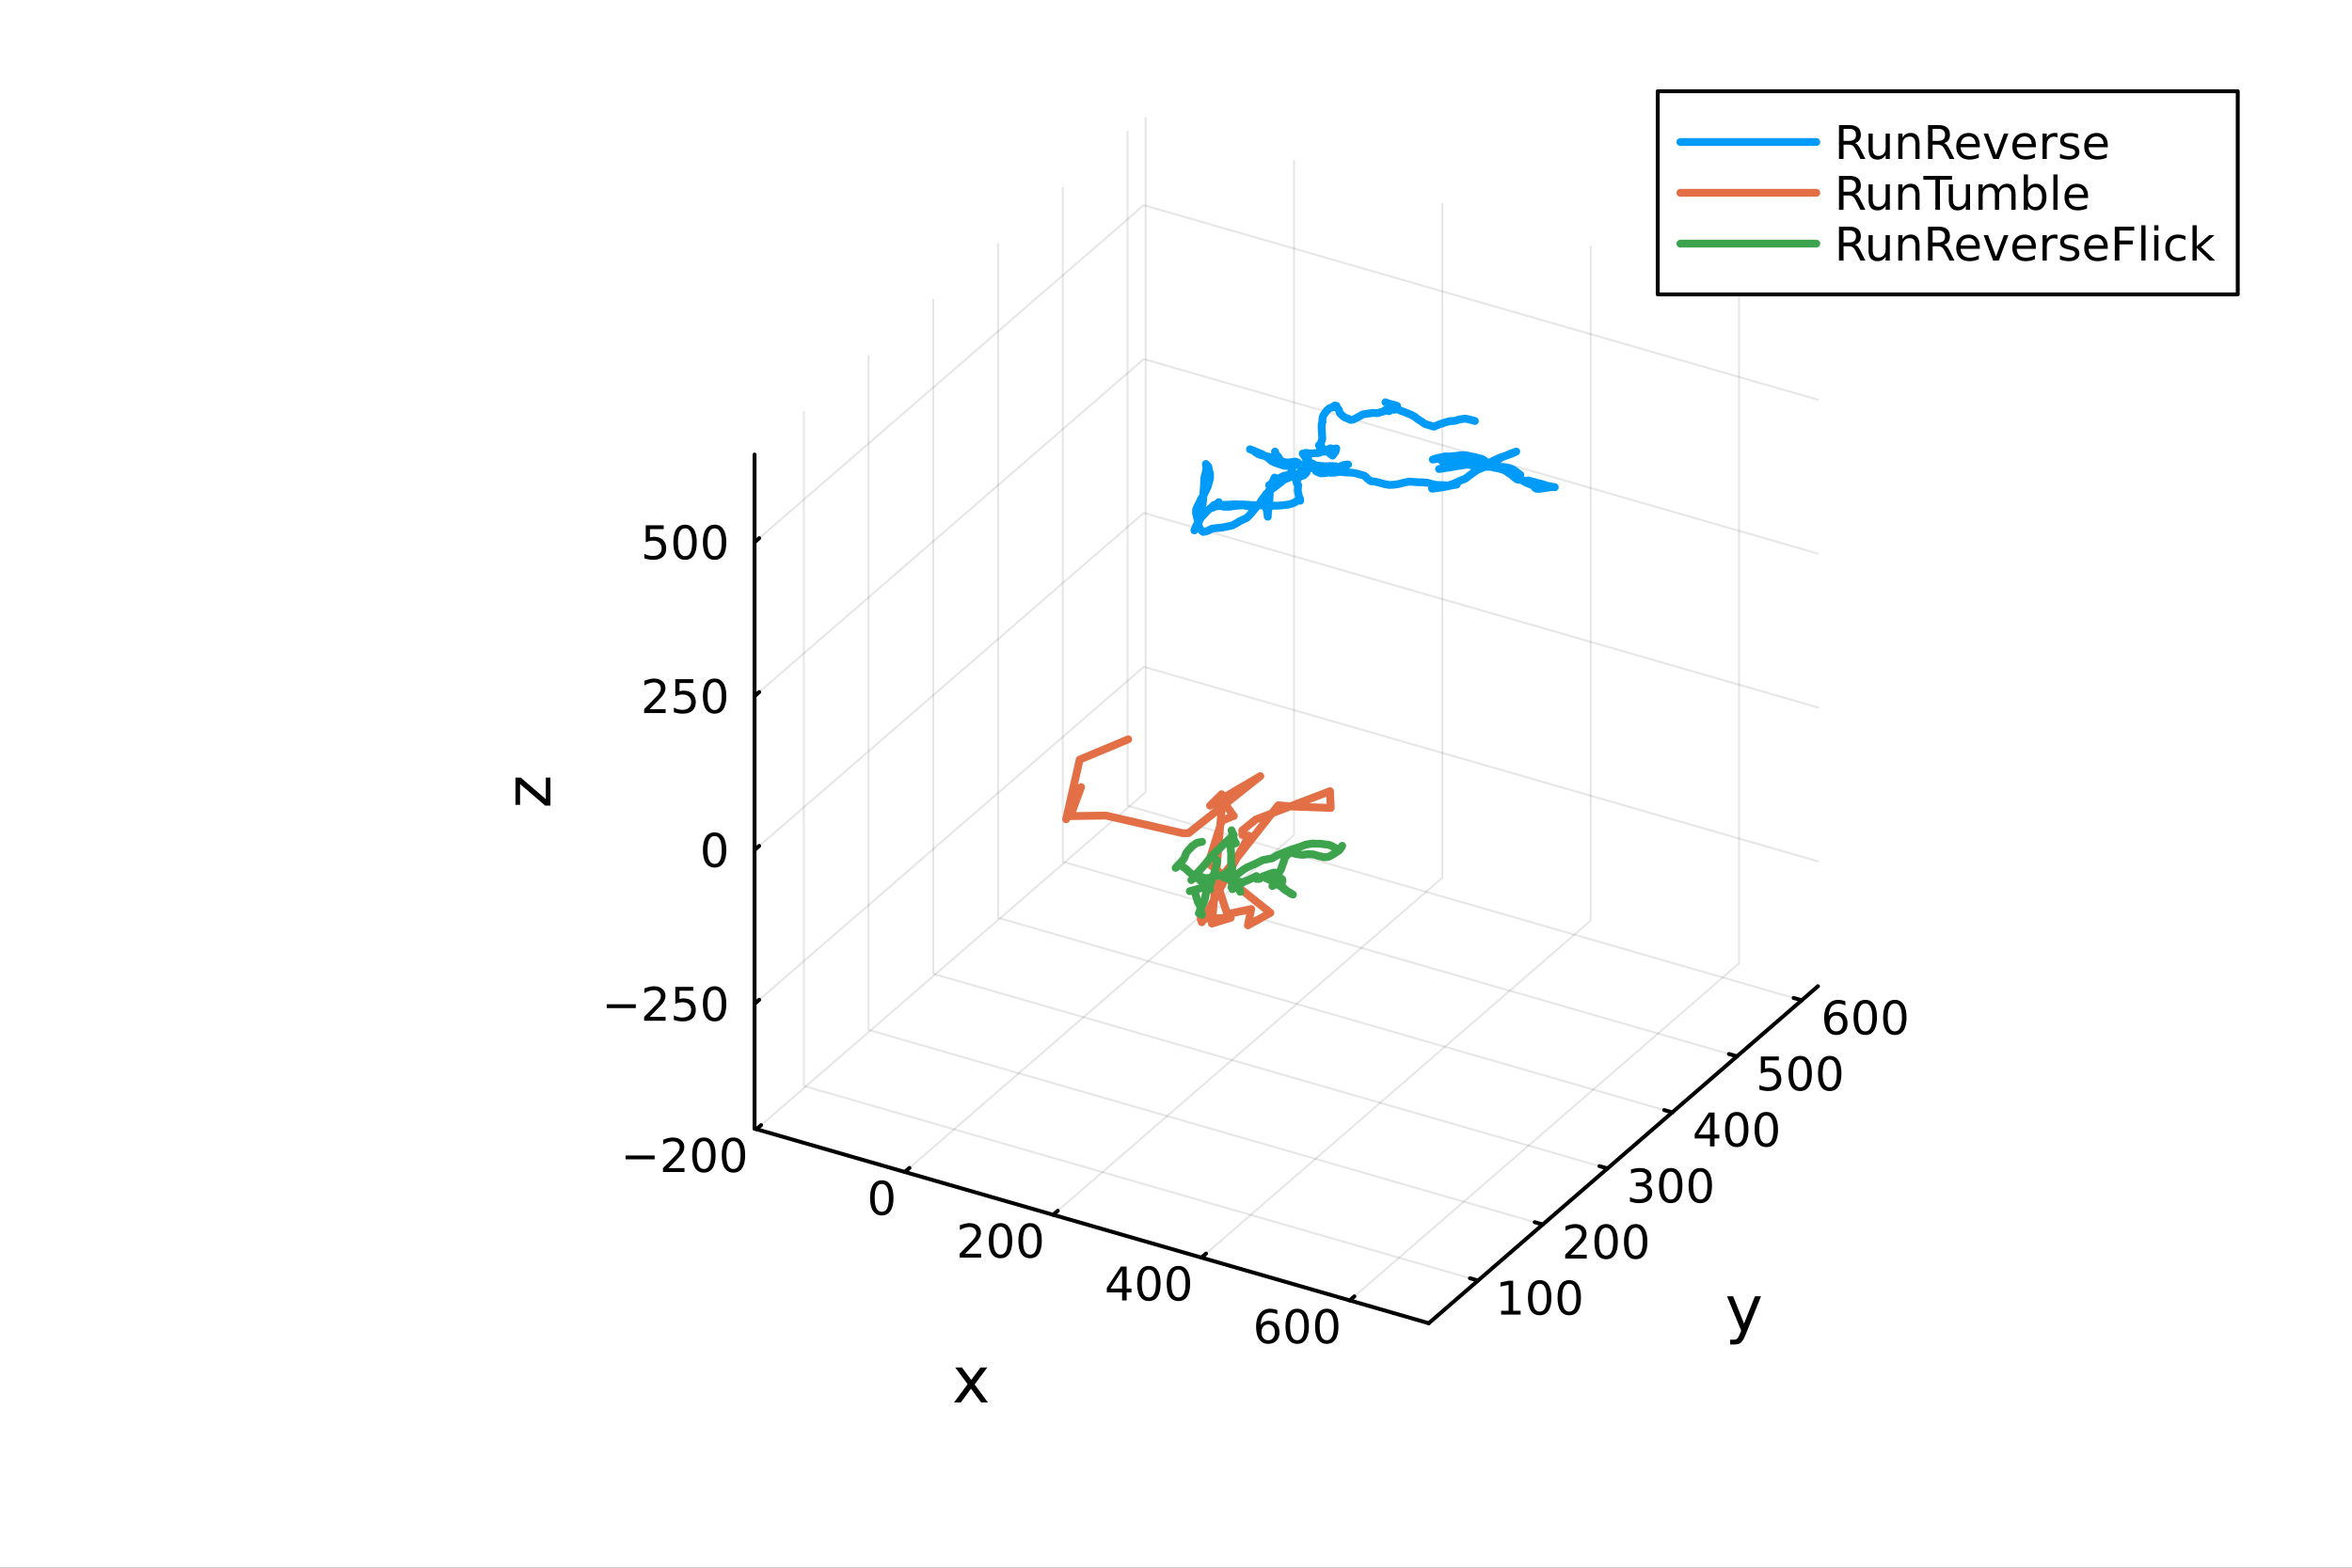 <?xml version="1.0" encoding="utf-8"?>
<svg xmlns="http://www.w3.org/2000/svg" xmlns:xlink="http://www.w3.org/1999/xlink" width="600" height="400" viewBox="0 0 2400 1600">
<rect x="0" y="0" width="2400" height="1600" fill="#333333" stroke="none"/>
<defs>
  <clipPath id="clip860">
    <rect x="0" y="0" width="2400" height="1600"/>
  </clipPath>
</defs>
<path clip-path="url(#clip860)" d="M0 1600 L2400 1600 L2400 0 L0 0  Z" fill="#ffffff" fill-rule="evenodd" fill-opacity="1"/>
<defs>
  <clipPath id="clip861">
    <rect x="480" y="0" width="1681" height="1600"/>
  </clipPath>
</defs>
<defs>
  <clipPath id="clip862">
    <rect x="272" y="47" width="2081" height="1377"/>
  </clipPath>
</defs>
<path clip-path="url(#clip862)" d="M734.691 1479.22 L734.691 1476.93 L735.565 1475.79 L737.078 1476.45 L737.078 1478.74 L736.204 1479.88 L734.691 1479.22  Z" fill="#ffffff" fill-rule="evenodd" fill-opacity="1"/>
<polyline clip-path="url(#clip862)" style="stroke:#000000; stroke-linecap:round; stroke-linejoin:round; stroke-width:2; stroke-opacity:0.1; fill:none" points="771.895,1152.45 1169.09,808.468 1169.09,120.5 "/>
<polyline clip-path="url(#clip862)" style="stroke:#000000; stroke-linecap:round; stroke-linejoin:round; stroke-width:2; stroke-opacity:0.1; fill:none" points="923.243,1196.14 1320.44,852.158 1320.44,164.19 "/>
<polyline clip-path="url(#clip862)" style="stroke:#000000; stroke-linecap:round; stroke-linejoin:round; stroke-width:2; stroke-opacity:0.1; fill:none" points="1074.59,1239.83 1471.79,895.848 1471.79,207.881 "/>
<polyline clip-path="url(#clip862)" style="stroke:#000000; stroke-linecap:round; stroke-linejoin:round; stroke-width:2; stroke-opacity:0.1; fill:none" points="1225.94,1283.52 1623.14,939.539 1623.14,251.571 "/>
<polyline clip-path="url(#clip862)" style="stroke:#000000; stroke-linecap:round; stroke-linejoin:round; stroke-width:2; stroke-opacity:0.1; fill:none" points="1377.29,1327.21 1774.48,983.229 1774.48,295.261 "/>
<polyline clip-path="url(#clip862)" style="stroke:#000000; stroke-linecap:round; stroke-linejoin:round; stroke-width:2; stroke-opacity:0.1; fill:none" points="1508.19,1306.94 820.227,1108.34 820.227,420.373 "/>
<polyline clip-path="url(#clip862)" style="stroke:#000000; stroke-linecap:round; stroke-linejoin:round; stroke-width:2; stroke-opacity:0.1; fill:none" points="1574.26,1249.73 886.288,1051.13 886.288,363.163 "/>
<polyline clip-path="url(#clip862)" style="stroke:#000000; stroke-linecap:round; stroke-linejoin:round; stroke-width:2; stroke-opacity:0.1; fill:none" points="1640.32,1192.52 952.349,993.92 952.349,305.952 "/>
<polyline clip-path="url(#clip862)" style="stroke:#000000; stroke-linecap:round; stroke-linejoin:round; stroke-width:2; stroke-opacity:0.1; fill:none" points="1706.38,1135.31 1018.41,936.709 1018.41,248.741 "/>
<polyline clip-path="url(#clip862)" style="stroke:#000000; stroke-linecap:round; stroke-linejoin:round; stroke-width:2; stroke-opacity:0.1; fill:none" points="1772.44,1078.1 1084.47,879.498 1084.47,191.531 "/>
<polyline clip-path="url(#clip862)" style="stroke:#000000; stroke-linecap:round; stroke-linejoin:round; stroke-width:2; stroke-opacity:0.1; fill:none" points="1838.5,1020.89 1150.53,822.288 1150.53,134.32 "/>
<polyline clip-path="url(#clip862)" style="stroke:#000000; stroke-linecap:round; stroke-linejoin:round; stroke-width:2; stroke-opacity:0.1; fill:none" points="769.943,1024.51 1167.14,680.524 1855.11,879.123 "/>
<polyline clip-path="url(#clip862)" style="stroke:#000000; stroke-linecap:round; stroke-linejoin:round; stroke-width:2; stroke-opacity:0.1; fill:none" points="769.943,867.475 1167.14,523.491 1855.11,722.09 "/>
<polyline clip-path="url(#clip862)" style="stroke:#000000; stroke-linecap:round; stroke-linejoin:round; stroke-width:2; stroke-opacity:0.1; fill:none" points="769.943,710.442 1167.14,366.458 1855.11,565.057 "/>
<polyline clip-path="url(#clip862)" style="stroke:#000000; stroke-linecap:round; stroke-linejoin:round; stroke-width:2; stroke-opacity:0.1; fill:none" points="769.943,553.409 1167.14,209.425 1855.11,408.025 "/>
<polyline clip-path="url(#clip860)" style="stroke:#000000; stroke-linecap:round; stroke-linejoin:round; stroke-width:4; stroke-opacity:1; fill:none" points="769.943,1151.89 1457.91,1350.49 "/>
<polyline clip-path="url(#clip860)" style="stroke:#000000; stroke-linecap:round; stroke-linejoin:round; stroke-width:4; stroke-opacity:1; fill:none" points="771.895,1152.45 776.661,1148.32 "/>
<polyline clip-path="url(#clip860)" style="stroke:#000000; stroke-linecap:round; stroke-linejoin:round; stroke-width:4; stroke-opacity:1; fill:none" points="923.243,1196.14 928.009,1192.01 "/>
<polyline clip-path="url(#clip860)" style="stroke:#000000; stroke-linecap:round; stroke-linejoin:round; stroke-width:4; stroke-opacity:1; fill:none" points="1074.59,1239.83 1079.36,1235.7 "/>
<polyline clip-path="url(#clip860)" style="stroke:#000000; stroke-linecap:round; stroke-linejoin:round; stroke-width:4; stroke-opacity:1; fill:none" points="1225.94,1283.52 1230.7,1279.39 "/>
<polyline clip-path="url(#clip860)" style="stroke:#000000; stroke-linecap:round; stroke-linejoin:round; stroke-width:4; stroke-opacity:1; fill:none" points="1377.29,1327.21 1382.05,1323.09 "/>
<path clip-path="url(#clip860)" d="M638.337 1179.3 L668.013 1179.3 L668.013 1183.23 L638.337 1183.23 L638.337 1179.3 Z" fill="#000000" fill-rule="nonzero" fill-opacity="1" /><path clip-path="url(#clip860)" d="M682.133 1192.19 L698.453 1192.19 L698.453 1196.13 L676.508 1196.13 L676.508 1192.19 Q679.17 1189.44 683.754 1184.81 Q688.36 1180.15 689.541 1178.81 Q691.786 1176.29 692.666 1174.55 Q693.569 1172.79 693.569 1171.1 Q693.569 1168.35 691.624 1166.61 Q689.703 1164.88 686.601 1164.88 Q684.402 1164.88 681.948 1165.64 Q679.518 1166.4 676.74 1167.96 L676.74 1163.23 Q679.564 1162.1 682.018 1161.52 Q684.471 1160.94 686.508 1160.94 Q691.879 1160.94 695.073 1163.63 Q698.268 1166.31 698.268 1170.8 Q698.268 1172.93 697.457 1174.85 Q696.67 1176.75 694.564 1179.34 Q693.985 1180.02 690.883 1183.23 Q687.782 1186.43 682.133 1192.19 Z" fill="#000000" fill-rule="nonzero" fill-opacity="1" /><path clip-path="url(#clip860)" d="M718.267 1164.65 Q714.656 1164.65 712.828 1168.21 Q711.022 1171.75 711.022 1178.88 Q711.022 1185.99 712.828 1189.55 Q714.656 1193.09 718.267 1193.09 Q721.902 1193.09 723.707 1189.55 Q725.536 1185.99 725.536 1178.88 Q725.536 1171.75 723.707 1168.21 Q721.902 1164.65 718.267 1164.65 M718.267 1160.94 Q724.078 1160.94 727.133 1165.55 Q730.212 1170.13 730.212 1178.88 Q730.212 1187.61 727.133 1192.21 Q724.078 1196.8 718.267 1196.8 Q712.457 1196.8 709.379 1192.21 Q706.323 1187.61 706.323 1178.88 Q706.323 1170.13 709.379 1165.55 Q712.457 1160.94 718.267 1160.94 Z" fill="#000000" fill-rule="nonzero" fill-opacity="1" /><path clip-path="url(#clip860)" d="M748.429 1164.65 Q744.818 1164.65 742.99 1168.21 Q741.184 1171.75 741.184 1178.88 Q741.184 1185.99 742.99 1189.55 Q744.818 1193.09 748.429 1193.09 Q752.064 1193.09 753.869 1189.55 Q755.698 1185.99 755.698 1178.88 Q755.698 1171.75 753.869 1168.21 Q752.064 1164.65 748.429 1164.65 M748.429 1160.94 Q754.24 1160.94 757.295 1165.55 Q760.374 1170.13 760.374 1178.88 Q760.374 1187.61 757.295 1192.21 Q754.24 1196.8 748.429 1196.8 Q742.619 1196.8 739.541 1192.21 Q736.485 1187.61 736.485 1178.88 Q736.485 1170.13 739.541 1165.55 Q742.619 1160.94 748.429 1160.94 Z" fill="#000000" fill-rule="nonzero" fill-opacity="1" /><path clip-path="url(#clip860)" d="M899.777 1208.34 Q896.166 1208.34 894.337 1211.9 Q892.532 1215.44 892.532 1222.57 Q892.532 1229.68 894.337 1233.24 Q896.166 1236.78 899.777 1236.78 Q903.411 1236.78 905.217 1233.24 Q907.046 1229.68 907.046 1222.57 Q907.046 1215.44 905.217 1211.9 Q903.411 1208.34 899.777 1208.34 M899.777 1204.63 Q905.587 1204.63 908.643 1209.24 Q911.722 1213.82 911.722 1222.57 Q911.722 1231.3 908.643 1235.91 Q905.587 1240.49 899.777 1240.49 Q893.967 1240.49 890.888 1235.91 Q887.833 1231.3 887.833 1222.57 Q887.833 1213.82 890.888 1209.24 Q893.967 1204.63 899.777 1204.63 Z" fill="#000000" fill-rule="nonzero" fill-opacity="1" /><path clip-path="url(#clip860)" d="M984.829 1279.57 L1001.15 1279.57 L1001.15 1283.51 L979.204 1283.51 L979.204 1279.57 Q981.866 1276.82 986.449 1272.19 Q991.056 1267.54 992.236 1266.19 Q994.482 1263.67 995.361 1261.93 Q996.264 1260.17 996.264 1258.48 Q996.264 1255.73 994.32 1253.99 Q992.399 1252.26 989.297 1252.26 Q987.098 1252.26 984.644 1253.02 Q982.213 1253.79 979.436 1255.34 L979.436 1250.61 Q982.26 1249.48 984.713 1248.9 Q987.167 1248.32 989.204 1248.32 Q994.574 1248.32 997.769 1251.01 Q1000.96 1253.69 1000.96 1258.18 Q1000.96 1260.31 1000.15 1262.23 Q999.366 1264.13 997.26 1266.73 Q996.681 1267.4 993.579 1270.61 Q990.477 1273.81 984.829 1279.57 Z" fill="#000000" fill-rule="nonzero" fill-opacity="1" /><path clip-path="url(#clip860)" d="M1020.96 1252.03 Q1017.35 1252.03 1015.52 1255.59 Q1013.72 1259.13 1013.72 1266.26 Q1013.72 1273.37 1015.52 1276.93 Q1017.35 1280.48 1020.96 1280.48 Q1024.6 1280.48 1026.4 1276.93 Q1028.23 1273.37 1028.23 1266.26 Q1028.23 1259.13 1026.4 1255.59 Q1024.6 1252.03 1020.96 1252.03 M1020.96 1248.32 Q1026.77 1248.32 1029.83 1252.93 Q1032.91 1257.51 1032.91 1266.26 Q1032.91 1274.99 1029.83 1279.6 Q1026.77 1284.18 1020.96 1284.18 Q1015.15 1284.18 1012.07 1279.6 Q1009.02 1274.99 1009.02 1266.26 Q1009.02 1257.51 1012.07 1252.93 Q1015.15 1248.32 1020.96 1248.32 Z" fill="#000000" fill-rule="nonzero" fill-opacity="1" /><path clip-path="url(#clip860)" d="M1051.13 1252.03 Q1047.51 1252.03 1045.69 1255.59 Q1043.88 1259.13 1043.88 1266.26 Q1043.88 1273.37 1045.69 1276.93 Q1047.51 1280.48 1051.13 1280.48 Q1054.76 1280.48 1056.56 1276.93 Q1058.39 1273.37 1058.39 1266.26 Q1058.39 1259.13 1056.56 1255.59 Q1054.76 1252.03 1051.13 1252.03 M1051.13 1248.32 Q1056.94 1248.32 1059.99 1252.93 Q1063.07 1257.51 1063.07 1266.26 Q1063.07 1274.99 1059.99 1279.6 Q1056.94 1284.18 1051.13 1284.18 Q1045.31 1284.18 1042.24 1279.6 Q1039.18 1274.99 1039.18 1266.26 Q1039.18 1257.51 1042.24 1252.93 Q1045.31 1248.32 1051.13 1248.32 Z" fill="#000000" fill-rule="nonzero" fill-opacity="1" /><path clip-path="url(#clip860)" d="M1145 1296.71 L1133.19 1315.16 L1145 1315.16 L1145 1296.71 M1143.77 1292.64 L1149.65 1292.64 L1149.65 1315.16 L1154.58 1315.16 L1154.58 1319.05 L1149.65 1319.05 L1149.65 1327.2 L1145 1327.2 L1145 1319.05 L1129.39 1319.05 L1129.39 1314.54 L1143.77 1292.64 Z" fill="#000000" fill-rule="nonzero" fill-opacity="1" /><path clip-path="url(#clip860)" d="M1172.31 1295.72 Q1168.7 1295.72 1166.87 1299.28 Q1165.07 1302.82 1165.07 1309.95 Q1165.07 1317.06 1166.87 1320.62 Q1168.7 1324.17 1172.31 1324.17 Q1175.95 1324.17 1177.75 1320.62 Q1179.58 1317.06 1179.58 1309.95 Q1179.58 1302.82 1177.75 1299.28 Q1175.95 1295.72 1172.31 1295.72 M1172.31 1292.01 Q1178.12 1292.01 1181.18 1296.62 Q1184.26 1301.2 1184.26 1309.95 Q1184.26 1318.68 1181.18 1323.29 Q1178.12 1327.87 1172.31 1327.87 Q1166.5 1327.87 1163.42 1323.29 Q1160.37 1318.68 1160.37 1309.95 Q1160.37 1301.2 1163.42 1296.62 Q1166.5 1292.01 1172.31 1292.01 Z" fill="#000000" fill-rule="nonzero" fill-opacity="1" /><path clip-path="url(#clip860)" d="M1202.47 1295.72 Q1198.86 1295.72 1197.03 1299.28 Q1195.23 1302.82 1195.23 1309.95 Q1195.23 1317.06 1197.03 1320.62 Q1198.86 1324.17 1202.47 1324.17 Q1206.11 1324.17 1207.91 1320.62 Q1209.74 1317.06 1209.74 1309.95 Q1209.74 1302.82 1207.91 1299.28 Q1206.11 1295.72 1202.47 1295.72 M1202.47 1292.01 Q1208.28 1292.01 1211.34 1296.62 Q1214.42 1301.2 1214.42 1309.95 Q1214.42 1318.68 1211.34 1323.29 Q1208.28 1327.87 1202.47 1327.87 Q1196.66 1327.87 1193.58 1323.29 Q1190.53 1318.68 1190.53 1309.95 Q1190.53 1301.2 1193.58 1296.62 Q1196.66 1292.01 1202.47 1292.01 Z" fill="#000000" fill-rule="nonzero" fill-opacity="1" /><path clip-path="url(#clip860)" d="M1294.08 1351.74 Q1290.93 1351.74 1289.08 1353.9 Q1287.25 1356.05 1287.25 1359.8 Q1287.25 1363.53 1289.08 1365.7 Q1290.93 1367.86 1294.08 1367.86 Q1297.22 1367.86 1299.05 1365.7 Q1300.9 1363.53 1300.9 1359.8 Q1300.9 1356.05 1299.05 1353.9 Q1297.22 1351.74 1294.08 1351.74 M1303.36 1337.09 L1303.36 1341.35 Q1301.6 1340.52 1299.79 1340.08 Q1298.01 1339.64 1296.25 1339.64 Q1291.62 1339.64 1289.17 1342.76 Q1286.74 1345.89 1286.39 1352.21 Q1287.76 1350.19 1289.82 1349.13 Q1291.88 1348.04 1294.35 1348.04 Q1299.56 1348.04 1302.57 1351.21 Q1305.6 1354.36 1305.6 1359.8 Q1305.6 1365.12 1302.46 1368.34 Q1299.31 1371.56 1294.08 1371.56 Q1288.08 1371.56 1284.91 1366.98 Q1281.74 1362.37 1281.74 1353.64 Q1281.74 1345.45 1285.63 1340.59 Q1289.52 1335.7 1296.07 1335.7 Q1297.83 1335.7 1299.61 1336.05 Q1301.41 1336.4 1303.36 1337.09 Z" fill="#000000" fill-rule="nonzero" fill-opacity="1" /><path clip-path="url(#clip860)" d="M1323.66 1339.41 Q1320.05 1339.41 1318.22 1342.97 Q1316.41 1346.51 1316.41 1353.64 Q1316.41 1360.75 1318.22 1364.31 Q1320.05 1367.86 1323.66 1367.86 Q1327.29 1367.86 1329.1 1364.31 Q1330.93 1360.75 1330.93 1353.64 Q1330.93 1346.51 1329.1 1342.97 Q1327.29 1339.41 1323.66 1339.41 M1323.66 1335.7 Q1329.47 1335.7 1332.52 1340.31 Q1335.6 1344.89 1335.6 1353.64 Q1335.6 1362.37 1332.52 1366.98 Q1329.47 1371.56 1323.66 1371.56 Q1317.85 1371.56 1314.77 1366.98 Q1311.71 1362.37 1311.71 1353.64 Q1311.71 1344.89 1314.77 1340.31 Q1317.85 1335.7 1323.66 1335.7 Z" fill="#000000" fill-rule="nonzero" fill-opacity="1" /><path clip-path="url(#clip860)" d="M1353.82 1339.41 Q1350.21 1339.41 1348.38 1342.97 Q1346.58 1346.51 1346.58 1353.64 Q1346.58 1360.75 1348.38 1364.31 Q1350.21 1367.86 1353.82 1367.86 Q1357.46 1367.86 1359.26 1364.31 Q1361.09 1360.75 1361.09 1353.64 Q1361.09 1346.51 1359.26 1342.97 Q1357.46 1339.41 1353.82 1339.41 M1353.82 1335.7 Q1359.63 1335.7 1362.69 1340.31 Q1365.77 1344.89 1365.77 1353.64 Q1365.77 1362.37 1362.69 1366.98 Q1359.63 1371.56 1353.82 1371.56 Q1348.01 1371.56 1344.93 1366.98 Q1341.88 1362.37 1341.88 1353.64 Q1341.88 1344.89 1344.93 1340.31 Q1348.01 1335.7 1353.82 1335.7 Z" fill="#000000" fill-rule="nonzero" fill-opacity="1" /><path clip-path="url(#clip860)" d="M1007.42 1395.68 L994.531 1413.03 L1008.09 1431.33 L1001.18 1431.33 L990.807 1417.33 L980.431 1431.33 L973.524 1431.33 L987.37 1412.68 L974.702 1395.68 L981.609 1395.68 L991.062 1408.38 L1000.51 1395.68 L1007.42 1395.68 Z" fill="#000000" fill-rule="nonzero" fill-opacity="1" /><polyline clip-path="url(#clip860)" style="stroke:#000000; stroke-linecap:round; stroke-linejoin:round; stroke-width:4; stroke-opacity:1; fill:none" points="1457.91,1350.49 1855.11,1006.5 "/>
<polyline clip-path="url(#clip860)" style="stroke:#000000; stroke-linecap:round; stroke-linejoin:round; stroke-width:4; stroke-opacity:1; fill:none" points="1508.19,1306.94 1499.94,1304.56 "/>
<polyline clip-path="url(#clip860)" style="stroke:#000000; stroke-linecap:round; stroke-linejoin:round; stroke-width:4; stroke-opacity:1; fill:none" points="1574.26,1249.73 1566,1247.35 "/>
<polyline clip-path="url(#clip860)" style="stroke:#000000; stroke-linecap:round; stroke-linejoin:round; stroke-width:4; stroke-opacity:1; fill:none" points="1640.32,1192.52 1632.06,1190.14 "/>
<polyline clip-path="url(#clip860)" style="stroke:#000000; stroke-linecap:round; stroke-linejoin:round; stroke-width:4; stroke-opacity:1; fill:none" points="1706.38,1135.31 1698.12,1132.93 "/>
<polyline clip-path="url(#clip860)" style="stroke:#000000; stroke-linecap:round; stroke-linejoin:round; stroke-width:4; stroke-opacity:1; fill:none" points="1772.44,1078.1 1764.18,1075.71 "/>
<polyline clip-path="url(#clip860)" style="stroke:#000000; stroke-linecap:round; stroke-linejoin:round; stroke-width:4; stroke-opacity:1; fill:none" points="1838.5,1020.89 1830.25,1018.5 "/>
<path clip-path="url(#clip860)" d="M1531.75 1337.77 L1539.39 1337.77 L1539.39 1311.4 L1531.08 1313.07 L1531.08 1308.81 L1539.35 1307.14 L1544.02 1307.14 L1544.02 1337.77 L1551.66 1337.77 L1551.66 1341.7 L1531.75 1341.7 L1531.75 1337.77 Z" fill="#000000" fill-rule="nonzero" fill-opacity="1" /><path clip-path="url(#clip860)" d="M1571.11 1310.22 Q1567.5 1310.22 1565.67 1313.78 Q1563.86 1317.33 1563.86 1324.45 Q1563.86 1331.56 1565.67 1335.13 Q1567.5 1338.67 1571.11 1338.67 Q1574.74 1338.67 1576.55 1335.13 Q1578.37 1331.56 1578.37 1324.45 Q1578.37 1317.33 1576.55 1313.78 Q1574.74 1310.22 1571.11 1310.22 M1571.11 1306.52 Q1576.92 1306.52 1579.97 1311.12 Q1583.05 1315.7 1583.05 1324.45 Q1583.05 1333.18 1579.97 1337.79 Q1576.92 1342.37 1571.11 1342.37 Q1565.3 1342.37 1562.22 1337.79 Q1559.16 1333.18 1559.16 1324.45 Q1559.16 1315.7 1562.22 1311.12 Q1565.3 1306.52 1571.11 1306.52 Z" fill="#000000" fill-rule="nonzero" fill-opacity="1" /><path clip-path="url(#clip860)" d="M1601.27 1310.22 Q1597.66 1310.22 1595.83 1313.78 Q1594.02 1317.33 1594.02 1324.45 Q1594.02 1331.56 1595.83 1335.13 Q1597.66 1338.67 1601.27 1338.67 Q1604.9 1338.67 1606.71 1335.13 Q1608.54 1331.56 1608.54 1324.45 Q1608.54 1317.33 1606.71 1313.78 Q1604.9 1310.22 1601.27 1310.22 M1601.27 1306.52 Q1607.08 1306.52 1610.13 1311.12 Q1613.21 1315.7 1613.21 1324.45 Q1613.21 1333.18 1610.13 1337.79 Q1607.08 1342.37 1601.27 1342.37 Q1595.46 1342.37 1592.38 1337.79 Q1589.32 1333.18 1589.32 1324.45 Q1589.32 1315.7 1592.38 1311.12 Q1595.46 1306.52 1601.27 1306.52 Z" fill="#000000" fill-rule="nonzero" fill-opacity="1" /><path clip-path="url(#clip860)" d="M1602.77 1280.55 L1619.09 1280.55 L1619.09 1284.49 L1597.14 1284.49 L1597.14 1280.55 Q1599.81 1277.8 1604.39 1273.17 Q1609 1268.52 1610.18 1267.17 Q1612.42 1264.65 1613.3 1262.92 Q1614.2 1261.16 1614.2 1259.47 Q1614.2 1256.71 1612.26 1254.98 Q1610.34 1253.24 1607.24 1253.24 Q1605.04 1253.24 1602.58 1254 Q1600.15 1254.77 1597.38 1256.32 L1597.38 1251.6 Q1600.2 1250.46 1602.65 1249.88 Q1605.11 1249.3 1607.14 1249.3 Q1612.52 1249.3 1615.71 1251.99 Q1618.9 1254.67 1618.9 1259.17 Q1618.9 1261.3 1618.09 1263.22 Q1617.31 1265.11 1615.2 1267.71 Q1614.62 1268.38 1611.52 1271.6 Q1608.42 1274.79 1602.77 1280.55 Z" fill="#000000" fill-rule="nonzero" fill-opacity="1" /><path clip-path="url(#clip860)" d="M1638.9 1253.01 Q1635.29 1253.01 1633.46 1256.57 Q1631.66 1260.11 1631.66 1267.24 Q1631.66 1274.35 1633.46 1277.92 Q1635.29 1281.46 1638.9 1281.46 Q1642.54 1281.46 1644.34 1277.92 Q1646.17 1274.35 1646.17 1267.24 Q1646.17 1260.11 1644.34 1256.57 Q1642.54 1253.01 1638.9 1253.01 M1638.9 1249.3 Q1644.71 1249.3 1647.77 1253.91 Q1650.85 1258.49 1650.85 1267.24 Q1650.85 1275.97 1647.77 1280.58 Q1644.71 1285.16 1638.9 1285.16 Q1633.09 1285.16 1630.01 1280.58 Q1626.96 1275.97 1626.96 1267.24 Q1626.96 1258.49 1630.01 1253.91 Q1633.09 1249.3 1638.9 1249.3 Z" fill="#000000" fill-rule="nonzero" fill-opacity="1" /><path clip-path="url(#clip860)" d="M1669.07 1253.01 Q1665.45 1253.01 1663.63 1256.57 Q1661.82 1260.11 1661.82 1267.24 Q1661.82 1274.35 1663.63 1277.92 Q1665.45 1281.46 1669.07 1281.46 Q1672.7 1281.46 1674.51 1277.92 Q1676.33 1274.35 1676.33 1267.24 Q1676.33 1260.11 1674.51 1256.57 Q1672.7 1253.01 1669.07 1253.01 M1669.07 1249.3 Q1674.88 1249.3 1677.93 1253.91 Q1681.01 1258.49 1681.01 1267.24 Q1681.01 1275.97 1677.93 1280.58 Q1674.88 1285.16 1669.07 1285.16 Q1663.26 1285.16 1660.18 1280.58 Q1657.12 1275.97 1657.12 1267.24 Q1657.12 1258.49 1660.18 1253.91 Q1663.26 1249.3 1669.07 1249.3 Z" fill="#000000" fill-rule="nonzero" fill-opacity="1" /><path clip-path="url(#clip860)" d="M1678.83 1208.64 Q1682.19 1209.36 1684.06 1211.63 Q1685.96 1213.9 1685.96 1217.23 Q1685.96 1222.35 1682.44 1225.15 Q1678.92 1227.95 1672.44 1227.95 Q1670.27 1227.95 1667.95 1227.51 Q1665.66 1227.09 1663.21 1226.24 L1663.21 1221.72 Q1665.15 1222.86 1667.47 1223.44 Q1669.78 1224.01 1672.3 1224.01 Q1676.7 1224.01 1678.99 1222.28 Q1681.31 1220.54 1681.31 1217.23 Q1681.31 1214.18 1679.15 1212.46 Q1677.03 1210.73 1673.21 1210.73 L1669.18 1210.73 L1669.18 1206.89 L1673.39 1206.89 Q1676.84 1206.89 1678.67 1205.52 Q1680.5 1204.13 1680.5 1201.54 Q1680.5 1198.88 1678.6 1197.46 Q1676.72 1196.03 1673.21 1196.03 Q1671.28 1196.03 1669.09 1196.45 Q1666.89 1196.86 1664.25 1197.74 L1664.25 1193.58 Q1666.91 1192.83 1669.22 1192.46 Q1671.56 1192.09 1673.62 1192.09 Q1678.95 1192.09 1682.05 1194.52 Q1685.15 1196.93 1685.15 1201.05 Q1685.15 1203.92 1683.51 1205.91 Q1681.86 1207.88 1678.83 1208.64 Z" fill="#000000" fill-rule="nonzero" fill-opacity="1" /><path clip-path="url(#clip860)" d="M1704.83 1195.8 Q1701.22 1195.8 1699.39 1199.36 Q1697.58 1202.9 1697.58 1210.03 Q1697.58 1217.14 1699.39 1220.7 Q1701.22 1224.25 1704.83 1224.25 Q1708.46 1224.25 1710.27 1220.7 Q1712.09 1217.14 1712.09 1210.03 Q1712.09 1202.9 1710.27 1199.36 Q1708.46 1195.8 1704.83 1195.8 M1704.83 1192.09 Q1710.64 1192.09 1713.69 1196.7 Q1716.77 1201.28 1716.77 1210.03 Q1716.77 1218.76 1713.69 1223.37 Q1710.64 1227.95 1704.83 1227.95 Q1699.02 1227.95 1695.94 1223.37 Q1692.88 1218.76 1692.88 1210.03 Q1692.88 1201.28 1695.94 1196.7 Q1699.02 1192.09 1704.83 1192.09 Z" fill="#000000" fill-rule="nonzero" fill-opacity="1" /><path clip-path="url(#clip860)" d="M1734.99 1195.8 Q1731.38 1195.8 1729.55 1199.36 Q1727.74 1202.9 1727.74 1210.03 Q1727.74 1217.14 1729.55 1220.7 Q1731.38 1224.25 1734.99 1224.25 Q1738.62 1224.25 1740.43 1220.7 Q1742.26 1217.14 1742.26 1210.03 Q1742.26 1202.9 1740.43 1199.36 Q1738.62 1195.8 1734.99 1195.8 M1734.99 1192.09 Q1740.8 1192.09 1743.85 1196.7 Q1746.93 1201.28 1746.93 1210.03 Q1746.93 1218.76 1743.85 1223.37 Q1740.8 1227.95 1734.99 1227.95 Q1729.18 1227.95 1726.1 1223.37 Q1723.04 1218.76 1723.04 1210.03 Q1723.04 1201.28 1726.1 1196.7 Q1729.18 1192.09 1734.99 1192.09 Z" fill="#000000" fill-rule="nonzero" fill-opacity="1" /><path clip-path="url(#clip860)" d="M1744.87 1139.58 L1733.06 1158.03 L1744.87 1158.03 L1744.87 1139.58 M1743.64 1135.51 L1749.52 1135.51 L1749.52 1158.03 L1754.45 1158.03 L1754.45 1161.92 L1749.52 1161.92 L1749.52 1170.07 L1744.87 1170.07 L1744.87 1161.92 L1729.27 1161.92 L1729.27 1157.41 L1743.64 1135.51 Z" fill="#000000" fill-rule="nonzero" fill-opacity="1" /><path clip-path="url(#clip860)" d="M1772.18 1138.59 Q1768.57 1138.59 1766.74 1142.15 Q1764.94 1145.69 1764.94 1152.82 Q1764.94 1159.93 1766.74 1163.49 Q1768.57 1167.04 1772.18 1167.04 Q1775.82 1167.04 1777.62 1163.49 Q1779.45 1159.93 1779.45 1152.82 Q1779.45 1145.69 1777.62 1142.15 Q1775.82 1138.59 1772.18 1138.59 M1772.18 1134.88 Q1777.99 1134.88 1781.05 1139.49 Q1784.13 1144.07 1784.13 1152.82 Q1784.13 1161.55 1781.05 1166.16 Q1777.99 1170.74 1772.18 1170.74 Q1766.37 1170.74 1763.29 1166.16 Q1760.24 1161.55 1760.24 1152.82 Q1760.24 1144.07 1763.29 1139.49 Q1766.37 1134.88 1772.18 1134.88 Z" fill="#000000" fill-rule="nonzero" fill-opacity="1" /><path clip-path="url(#clip860)" d="M1802.35 1138.59 Q1798.73 1138.59 1796.91 1142.15 Q1795.1 1145.69 1795.1 1152.82 Q1795.1 1159.93 1796.91 1163.49 Q1798.73 1167.04 1802.35 1167.04 Q1805.98 1167.04 1807.79 1163.49 Q1809.61 1159.93 1809.61 1152.82 Q1809.61 1145.69 1807.79 1142.15 Q1805.98 1138.59 1802.35 1138.59 M1802.35 1134.88 Q1808.16 1134.88 1811.21 1139.49 Q1814.29 1144.07 1814.29 1152.82 Q1814.29 1161.55 1811.21 1166.16 Q1808.16 1170.74 1802.35 1170.74 Q1796.54 1170.74 1793.46 1166.16 Q1790.4 1161.55 1790.4 1152.82 Q1790.4 1144.07 1793.46 1139.49 Q1796.54 1134.88 1802.35 1134.88 Z" fill="#000000" fill-rule="nonzero" fill-opacity="1" /><path clip-path="url(#clip860)" d="M1796.79 1078.3 L1815.14 1078.3 L1815.14 1082.23 L1801.07 1082.23 L1801.07 1090.7 Q1802.09 1090.36 1803.11 1090.2 Q1804.12 1090.01 1805.14 1090.01 Q1810.93 1090.01 1814.31 1093.18 Q1817.69 1096.35 1817.69 1101.77 Q1817.69 1107.35 1814.22 1110.45 Q1810.75 1113.53 1804.43 1113.53 Q1802.25 1113.53 1799.98 1113.16 Q1797.74 1112.79 1795.33 1112.05 L1795.33 1107.35 Q1797.41 1108.48 1799.63 1109.04 Q1801.86 1109.59 1804.33 1109.59 Q1808.34 1109.59 1810.68 1107.49 Q1813.01 1105.38 1813.01 1101.77 Q1813.01 1098.16 1810.68 1096.05 Q1808.34 1093.95 1804.33 1093.95 Q1802.46 1093.95 1800.58 1094.36 Q1798.73 1094.78 1796.79 1095.66 L1796.79 1078.3 Z" fill="#000000" fill-rule="nonzero" fill-opacity="1" /><path clip-path="url(#clip860)" d="M1836.9 1081.38 Q1833.29 1081.38 1831.46 1084.94 Q1829.66 1088.48 1829.66 1095.61 Q1829.66 1102.72 1831.46 1106.28 Q1833.29 1109.82 1836.9 1109.82 Q1840.54 1109.82 1842.34 1106.28 Q1844.17 1102.72 1844.17 1095.61 Q1844.17 1088.48 1842.34 1084.94 Q1840.54 1081.38 1836.9 1081.38 M1836.9 1077.67 Q1842.71 1077.67 1845.77 1082.28 Q1848.85 1086.86 1848.85 1095.61 Q1848.85 1104.34 1845.77 1108.95 Q1842.71 1113.53 1836.9 1113.53 Q1831.09 1113.53 1828.01 1108.95 Q1824.96 1104.34 1824.96 1095.61 Q1824.96 1086.86 1828.01 1082.28 Q1831.09 1077.67 1836.9 1077.67 Z" fill="#000000" fill-rule="nonzero" fill-opacity="1" /><path clip-path="url(#clip860)" d="M1867.06 1081.38 Q1863.45 1081.38 1861.62 1084.94 Q1859.82 1088.48 1859.82 1095.61 Q1859.82 1102.72 1861.62 1106.28 Q1863.45 1109.82 1867.06 1109.82 Q1870.7 1109.82 1872.5 1106.28 Q1874.33 1102.72 1874.33 1095.61 Q1874.33 1088.48 1872.5 1084.94 Q1870.7 1081.38 1867.06 1081.38 M1867.06 1077.67 Q1872.87 1077.67 1875.93 1082.28 Q1879.01 1086.86 1879.01 1095.61 Q1879.01 1104.34 1875.93 1108.95 Q1872.87 1113.53 1867.06 1113.53 Q1861.25 1113.53 1858.18 1108.95 Q1855.12 1104.34 1855.12 1095.61 Q1855.12 1086.86 1858.18 1082.28 Q1861.25 1077.67 1867.06 1077.67 Z" fill="#000000" fill-rule="nonzero" fill-opacity="1" /><path clip-path="url(#clip860)" d="M1873.73 1036.5 Q1870.58 1036.5 1868.73 1038.66 Q1866.9 1040.81 1866.9 1044.56 Q1866.9 1048.29 1868.73 1050.46 Q1870.58 1052.61 1873.73 1052.61 Q1876.88 1052.61 1878.7 1050.46 Q1880.56 1048.29 1880.56 1044.56 Q1880.56 1040.81 1878.7 1038.66 Q1876.88 1036.5 1873.73 1036.5 M1883.01 1021.85 L1883.01 1026.11 Q1881.25 1025.28 1879.45 1024.84 Q1877.66 1024.4 1875.9 1024.4 Q1871.27 1024.4 1868.82 1027.52 Q1866.39 1030.65 1866.04 1036.97 Q1867.41 1034.95 1869.47 1033.89 Q1871.53 1032.8 1874.01 1032.8 Q1879.21 1032.8 1882.22 1035.97 Q1885.26 1039.12 1885.26 1044.56 Q1885.26 1049.88 1882.11 1053.1 Q1878.96 1056.32 1873.73 1056.32 Q1867.73 1056.32 1864.56 1051.73 Q1861.39 1047.13 1861.39 1038.4 Q1861.39 1030.21 1865.28 1025.35 Q1869.17 1020.46 1875.72 1020.46 Q1877.48 1020.46 1879.26 1020.81 Q1881.07 1021.16 1883.01 1021.85 Z" fill="#000000" fill-rule="nonzero" fill-opacity="1" /><path clip-path="url(#clip860)" d="M1903.31 1024.17 Q1899.7 1024.17 1897.87 1027.73 Q1896.07 1031.27 1896.07 1038.4 Q1896.07 1045.51 1897.87 1049.07 Q1899.7 1052.61 1903.31 1052.61 Q1906.95 1052.61 1908.75 1049.07 Q1910.58 1045.51 1910.58 1038.4 Q1910.58 1031.27 1908.75 1027.73 Q1906.95 1024.17 1903.31 1024.17 M1903.31 1020.46 Q1909.12 1020.46 1912.18 1025.07 Q1915.26 1029.65 1915.26 1038.4 Q1915.26 1047.13 1912.18 1051.73 Q1909.12 1056.32 1903.31 1056.32 Q1897.5 1056.32 1894.42 1051.73 Q1891.37 1047.13 1891.37 1038.4 Q1891.37 1029.65 1894.42 1025.07 Q1897.5 1020.46 1903.31 1020.46 Z" fill="#000000" fill-rule="nonzero" fill-opacity="1" /><path clip-path="url(#clip860)" d="M1933.47 1024.17 Q1929.86 1024.17 1928.03 1027.73 Q1926.23 1031.27 1926.23 1038.4 Q1926.23 1045.51 1928.03 1049.07 Q1929.86 1052.61 1933.47 1052.61 Q1937.11 1052.61 1938.91 1049.07 Q1940.74 1045.51 1940.74 1038.4 Q1940.74 1031.27 1938.91 1027.73 Q1937.11 1024.17 1933.47 1024.17 M1933.47 1020.46 Q1939.28 1020.46 1942.34 1025.07 Q1945.42 1029.65 1945.42 1038.4 Q1945.42 1047.13 1942.34 1051.73 Q1939.28 1056.32 1933.47 1056.32 Q1927.66 1056.32 1924.58 1051.73 Q1921.53 1047.13 1921.53 1038.4 Q1921.53 1029.65 1924.58 1025.07 Q1927.66 1020.46 1933.47 1020.46 Z" fill="#000000" fill-rule="nonzero" fill-opacity="1" /><path clip-path="url(#clip860)" d="M1781.32 1361.95 Q1778.83 1368.32 1776.48 1370.26 Q1774.12 1372.2 1770.18 1372.2 L1765.5 1372.2 L1765.5 1367.3 L1768.94 1367.3 Q1771.35 1367.3 1772.69 1366.15 Q1774.03 1365.01 1775.65 1360.74 L1776.7 1358.07 L1762.28 1322.99 L1768.49 1322.99 L1779.63 1350.87 L1790.77 1322.99 L1796.98 1322.99 L1781.32 1361.95 Z" fill="#000000" fill-rule="nonzero" fill-opacity="1" /><polyline clip-path="url(#clip860)" style="stroke:#000000; stroke-linecap:round; stroke-linejoin:round; stroke-width:4; stroke-opacity:1; fill:none" points="769.943,1151.89 769.943,463.92 "/>
<polyline clip-path="url(#clip860)" style="stroke:#000000; stroke-linecap:round; stroke-linejoin:round; stroke-width:4; stroke-opacity:1; fill:none" points="769.943,1024.51 774.709,1020.38 "/>
<polyline clip-path="url(#clip860)" style="stroke:#000000; stroke-linecap:round; stroke-linejoin:round; stroke-width:4; stroke-opacity:1; fill:none" points="769.943,867.475 774.709,863.347 "/>
<polyline clip-path="url(#clip860)" style="stroke:#000000; stroke-linecap:round; stroke-linejoin:round; stroke-width:4; stroke-opacity:1; fill:none" points="769.943,710.442 774.709,706.314 "/>
<polyline clip-path="url(#clip860)" style="stroke:#000000; stroke-linecap:round; stroke-linejoin:round; stroke-width:4; stroke-opacity:1; fill:none" points="769.943,553.409 774.709,549.281 "/>
<path clip-path="url(#clip860)" d="M619.107 1024.96 L648.782 1024.96 L648.782 1028.89 L619.107 1028.89 L619.107 1024.96 Z" fill="#000000" fill-rule="nonzero" fill-opacity="1" /><path clip-path="url(#clip860)" d="M662.903 1037.85 L679.222 1037.85 L679.222 1041.79 L657.278 1041.79 L657.278 1037.85 Q659.94 1035.1 664.523 1030.47 Q669.13 1025.82 670.31 1024.47 Q672.555 1021.95 673.435 1020.21 Q674.338 1018.45 674.338 1016.76 Q674.338 1014.01 672.393 1012.27 Q670.472 1010.54 667.37 1010.54 Q665.171 1010.54 662.718 1011.3 Q660.287 1012.07 657.509 1013.62 L657.509 1008.89 Q660.333 1007.76 662.787 1007.18 Q665.241 1006.6 667.278 1006.6 Q672.648 1006.6 675.842 1009.29 Q679.037 1011.97 679.037 1016.46 Q679.037 1018.59 678.227 1020.51 Q677.44 1022.41 675.333 1025.01 Q674.755 1025.68 671.653 1028.89 Q668.551 1032.09 662.903 1037.85 Z" fill="#000000" fill-rule="nonzero" fill-opacity="1" /><path clip-path="url(#clip860)" d="M689.083 1007.23 L707.44 1007.23 L707.44 1011.16 L693.366 1011.16 L693.366 1019.64 Q694.384 1019.29 695.403 1019.13 Q696.421 1018.94 697.44 1018.94 Q703.227 1018.94 706.606 1022.11 Q709.986 1025.28 709.986 1030.7 Q709.986 1036.28 706.514 1039.38 Q703.041 1042.46 696.722 1042.46 Q694.546 1042.46 692.278 1042.09 Q690.032 1041.72 687.625 1040.98 L687.625 1036.28 Q689.708 1037.41 691.93 1037.97 Q694.153 1038.52 696.629 1038.52 Q700.634 1038.52 702.972 1036.42 Q705.31 1034.31 705.31 1030.7 Q705.31 1027.09 702.972 1024.98 Q700.634 1022.88 696.629 1022.88 Q694.754 1022.88 692.879 1023.29 Q691.028 1023.71 689.083 1024.59 L689.083 1007.23 Z" fill="#000000" fill-rule="nonzero" fill-opacity="1" /><path clip-path="url(#clip860)" d="M729.199 1010.31 Q725.588 1010.31 723.759 1013.87 Q721.953 1017.41 721.953 1024.54 Q721.953 1031.65 723.759 1035.21 Q725.588 1038.76 729.199 1038.76 Q732.833 1038.76 734.638 1035.21 Q736.467 1031.65 736.467 1024.54 Q736.467 1017.41 734.638 1013.87 Q732.833 1010.31 729.199 1010.31 M729.199 1006.6 Q735.009 1006.6 738.064 1011.21 Q741.143 1015.79 741.143 1024.54 Q741.143 1033.27 738.064 1037.88 Q735.009 1042.46 729.199 1042.46 Q723.389 1042.46 720.31 1037.88 Q717.254 1033.27 717.254 1024.54 Q717.254 1015.79 720.31 1011.21 Q723.389 1006.6 729.199 1006.6 Z" fill="#000000" fill-rule="nonzero" fill-opacity="1" /><path clip-path="url(#clip860)" d="M729.199 853.274 Q725.588 853.274 723.759 856.838 Q721.953 860.38 721.953 867.51 Q721.953 874.616 723.759 878.181 Q725.588 881.722 729.199 881.722 Q732.833 881.722 734.638 878.181 Q736.467 874.616 736.467 867.51 Q736.467 860.38 734.638 856.838 Q732.833 853.274 729.199 853.274 M729.199 849.57 Q735.009 849.57 738.064 854.176 Q741.143 858.76 741.143 867.51 Q741.143 876.236 738.064 880.843 Q735.009 885.426 729.199 885.426 Q723.389 885.426 720.31 880.843 Q717.254 876.236 717.254 867.51 Q717.254 858.76 720.31 854.176 Q723.389 849.57 729.199 849.57 Z" fill="#000000" fill-rule="nonzero" fill-opacity="1" /><path clip-path="url(#clip860)" d="M662.903 723.787 L679.222 723.787 L679.222 727.722 L657.278 727.722 L657.278 723.787 Q659.94 721.032 664.523 716.403 Q669.13 711.75 670.31 710.407 Q672.555 707.884 673.435 706.148 Q674.338 704.389 674.338 702.699 Q674.338 699.944 672.393 698.208 Q670.472 696.472 667.37 696.472 Q665.171 696.472 662.718 697.236 Q660.287 698 657.509 699.551 L657.509 694.829 Q660.333 693.694 662.787 693.116 Q665.241 692.537 667.278 692.537 Q672.648 692.537 675.842 695.222 Q679.037 697.907 679.037 702.398 Q679.037 704.528 678.227 706.449 Q677.44 708.347 675.333 710.94 Q674.755 711.611 671.653 714.829 Q668.551 718.023 662.903 723.787 Z" fill="#000000" fill-rule="nonzero" fill-opacity="1" /><path clip-path="url(#clip860)" d="M689.083 693.162 L707.44 693.162 L707.44 697.097 L693.366 697.097 L693.366 705.569 Q694.384 705.222 695.403 705.06 Q696.421 704.875 697.44 704.875 Q703.227 704.875 706.606 708.046 Q709.986 711.218 709.986 716.634 Q709.986 722.213 706.514 725.315 Q703.041 728.393 696.722 728.393 Q694.546 728.393 692.278 728.023 Q690.032 727.653 687.625 726.912 L687.625 722.213 Q689.708 723.347 691.93 723.903 Q694.153 724.458 696.629 724.458 Q700.634 724.458 702.972 722.352 Q705.31 720.245 705.31 716.634 Q705.31 713.023 702.972 710.917 Q700.634 708.81 696.629 708.81 Q694.754 708.81 692.879 709.227 Q691.028 709.643 689.083 710.523 L689.083 693.162 Z" fill="#000000" fill-rule="nonzero" fill-opacity="1" /><path clip-path="url(#clip860)" d="M729.199 696.241 Q725.588 696.241 723.759 699.806 Q721.953 703.347 721.953 710.477 Q721.953 717.583 723.759 721.148 Q725.588 724.69 729.199 724.69 Q732.833 724.69 734.638 721.148 Q736.467 717.583 736.467 710.477 Q736.467 703.347 734.638 699.806 Q732.833 696.241 729.199 696.241 M729.199 692.537 Q735.009 692.537 738.064 697.144 Q741.143 701.727 741.143 710.477 Q741.143 719.204 738.064 723.81 Q735.009 728.393 729.199 728.393 Q723.389 728.393 720.31 723.81 Q717.254 719.204 717.254 710.477 Q717.254 701.727 720.31 697.144 Q723.389 692.537 729.199 692.537 Z" fill="#000000" fill-rule="nonzero" fill-opacity="1" /><path clip-path="url(#clip860)" d="M658.921 536.129 L677.278 536.129 L677.278 540.064 L663.204 540.064 L663.204 548.537 Q664.222 548.189 665.241 548.027 Q666.259 547.842 667.278 547.842 Q673.065 547.842 676.444 551.013 Q679.824 554.185 679.824 559.601 Q679.824 565.18 676.352 568.282 Q672.88 571.361 666.56 571.361 Q664.384 571.361 662.116 570.99 Q659.87 570.62 657.463 569.879 L657.463 565.18 Q659.546 566.314 661.768 566.87 Q663.991 567.425 666.468 567.425 Q670.472 567.425 672.81 565.319 Q675.148 563.212 675.148 559.601 Q675.148 555.99 672.81 553.884 Q670.472 551.777 666.468 551.777 Q664.593 551.777 662.718 552.194 Q660.866 552.611 658.921 553.49 L658.921 536.129 Z" fill="#000000" fill-rule="nonzero" fill-opacity="1" /><path clip-path="url(#clip860)" d="M699.037 539.208 Q695.426 539.208 693.597 542.773 Q691.791 546.314 691.791 553.444 Q691.791 560.55 693.597 564.115 Q695.426 567.657 699.037 567.657 Q702.671 567.657 704.477 564.115 Q706.305 560.55 706.305 553.444 Q706.305 546.314 704.477 542.773 Q702.671 539.208 699.037 539.208 M699.037 535.504 Q704.847 535.504 707.903 540.111 Q710.981 544.694 710.981 553.444 Q710.981 562.171 707.903 566.777 Q704.847 571.361 699.037 571.361 Q693.227 571.361 690.148 566.777 Q687.092 562.171 687.092 553.444 Q687.092 544.694 690.148 540.111 Q693.227 535.504 699.037 535.504 Z" fill="#000000" fill-rule="nonzero" fill-opacity="1" /><path clip-path="url(#clip860)" d="M729.199 539.208 Q725.588 539.208 723.759 542.773 Q721.953 546.314 721.953 553.444 Q721.953 560.55 723.759 564.115 Q725.588 567.657 729.199 567.657 Q732.833 567.657 734.638 564.115 Q736.467 560.55 736.467 553.444 Q736.467 546.314 734.638 542.773 Q732.833 539.208 729.199 539.208 M729.199 535.504 Q735.009 535.504 738.064 540.111 Q741.143 544.694 741.143 553.444 Q741.143 562.171 738.064 566.777 Q735.009 571.361 729.199 571.361 Q723.389 571.361 720.31 566.777 Q717.254 562.171 717.254 553.444 Q717.254 544.694 720.31 540.111 Q723.389 535.504 729.199 535.504 Z" fill="#000000" fill-rule="nonzero" fill-opacity="1" /><path clip-path="url(#clip860)" d="M526.003 821.416 L526.003 793.597 L531.35 793.597 L556.972 815.623 L556.972 793.597 L561.651 793.597 L561.651 822.211 L556.303 822.211 L530.682 800.186 L530.682 821.416 L526.003 821.416 Z" fill="#000000" fill-rule="nonzero" fill-opacity="1" /><polyline clip-path="url(#clip862)" style="stroke:#009af9; stroke-linecap:round; stroke-linejoin:round; stroke-width:8; stroke-opacity:1; fill:none" points="1551.73,488.99 1554,490.598 1556.28,492.152 1558.92,493.299 1562.04,494.539 1565.12,495.849 1566.08,497.616 1567.81,498.835 1570.78,498.915 1574.27,498.444 1577.39,497.969 1580.57,497.526 1583.5,497.029 1586.52,497.258 1583.01,496.545 1579.16,495.953 1575.81,494.856 1572.3,493.674 1568.98,493.065 1566.03,492.066 1562.73,491.294 1559.43,490.289 1561.75,491.675 1564.67,492.516 1567.81,492.823 1571.31,493.962 1567.69,493.028 1563.92,491.984 1559.91,491.25 1555.93,490.587 1551.86,489.855 1547.85,489.212 1544.66,486.68 1541.52,484.1 1537.89,481.694 1534.21,479.29 1530.57,476.829 1526.43,474.855 1522.76,472.43 1525.71,474.586 1528.75,476.575 1532.84,476.538 1536.68,477.107 1540.3,477.782 1544.35,479.436 1547.84,482.051 1551.3,484.593 1546.93,483.403 1542.64,482.157 1538.32,480.894 1534.02,479.476 1529.74,478.23 1525.27,477.429 1521.14,476.451 1516.36,476.399 1511.83,475.734 1507.73,474.651 1505.14,472.045 1501.94,469.939 1497.7,469.567 1492.63,469.258 1487.52,468.925 1482.34,468.738 1477.37,467.929 1472.48,467.598 1467.15,468.196 1461.99,468.985 1467,467.366 1471.12,466.66 1475.53,465.828 1479.68,465.873 1482.41,465.574 1484.91,465.434 1487.72,465.026 1490.54,464.584 1493.57,464.495 1496.9,464.917 1500.93,465.825 1504.95,466.515 1508.76,467.632 1511.96,468.266 1514.78,470.026 1511.28,468.98 1507.76,467.997 1503.18,469.364 1499.24,470.085 1495.62,470.553 1492.04,470.814 1488.4,471.161 1484.05,471.585 1479.86,471.927 1475.74,470.828 1471.16,470.503 1476.1,470.396 1480.82,471.662 1485.12,473.689 1489.57,475.42 1485.72,473.104 1481.73,470.785 1477.8,468.412 1473.97,465.857 1477.69,468.507 1482.44,469.9 1487.03,471.431 1491.17,473.043 1496.04,473.42 1501.35,473.542 1495.85,474.297 1490.33,475.198 1484.87,476.034 1479.37,477.04 1473.92,477.801 1468.43,478.713 1473.76,477.475 1479.1,476.678 1484.32,475.284 1489.52,473.944 1494.83,473.779 1499.68,474.572 1504.49,475.497 1509.72,475.508 1515.2,474.214 1520.51,471.817 1525.77,469.308 1531.05,466.858 1536.46,465.146 1541.91,463.303 1547.17,460.868 1541.91,462.737 1537.01,464.928 1531.82,467.049 1527.16,470.073 1522.04,472.707 1517.24,475.538 1512.29,477.593 1507.36,479.668 1503.03,482.644 1499.05,485.649 1495.06,488.648 1490.79,490.229 1486.32,492.259 1481.86,494.304 1476.46,495.742 1471.43,497.46 1466.48,498.062 1461.34,498.758 1466.5,498.164 1471.26,497.426 1476.32,496.534 1481.42,495.39 1486.47,494.6 1481.14,495.23 1476.15,495.362 1471.12,495.109 1465.99,495.014 1461.07,494.012 1456.41,492.66 1451.56,492.283 1446.86,492.173 1442.29,491.835 1437.74,491.537 1432.51,492.63 1427.4,493.931 1422.64,494.695 1417.47,494.963 1412.55,494.014 1407.77,492.691 1403.26,491.599 1398.8,491.11 1395.25,488.459 1392.3,485.496 1387.63,484.258 1383.02,482.958 1378.14,482.286 1373.02,482.113 1367.88,481.602 1362.69,481.377 1357.56,481.238 1362.65,481.481 1367.92,481.544 1362.7,481.151 1357.73,480.283 1352.76,479.412 1348.04,478.137 1342.97,477.93 1337.87,477.706 1333.19,478.12 1328.04,478.66 1333.2,478.199 1338.46,477.588 1343.49,477.115 1348.41,476.449 1353.31,475.915 1358.11,475.676 1362.97,475.904 1358.29,475.687 1353.38,475.84 1348.45,475.949 1343.61,476.117 1338.54,476.913 1333.66,478.48 1328.78,481.106 1324.04,483.902 1318.92,486.033 1313.67,488.118 1308.56,490.485 1304.43,492.554 1300.36,493.854 1297.7,494.69 1295,495.205 1297.02,493.732 1299.05,492.274 1301.49,490.868 1303.91,489.422 1305.15,488.09 1307.89,486.714 1310.59,485.443 1313.42,485.11 1316.39,483.728 1318.88,481.312 1314.88,484.558 1311.3,487.999 1307.88,491.602 1304.63,494.039 1301.55,496.393 1298.17,498.959 1294.88,501.615 1291.76,504.401 1290.52,508.152 1291.03,512.212 1291.7,515.894 1292.38,519.577 1293.05,523.252 1293.65,527.364 1293.84,522.894 1294.37,518.24 1295.16,513.452 1295.34,509.172 1295.6,504.875 1295.66,500.591 1296.32,496.371 1298.63,491.84 1296.22,496.328 1298.69,491.867 1300.65,487.406 1298.83,492.103 1296.73,496.808 1294.59,501.52 1291.05,505.751 1288.04,509.504 1285.65,513.384 1282.24,517.069 1279.07,521.061 1275.74,525.009 1272.37,528.419 1269.04,530.039 1265.46,531.686 1261.29,534.228 1257.3,536.308 1252.35,537.378 1247.39,538.343 1242.13,538.921 1236.87,539.485 1232.22,541.838 1227.75,542.877 1225.51,540.926 1223.67,538.526 1222.96,535.023 1222.39,531.32 1221.31,527.522 1220.4,523.722 1220.59,519.682 1222.42,515.815 1224.11,512.399 1225.8,508.986 1228.27,505.248 1230.12,501.267 1232.35,496.772 1233.6,492.342 1234.71,487.879 1234.73,483.567 1233.58,480.103 1233.09,476.43 1230.48,473.523 1231.14,477.93 1230.2,482.669 1228.95,487.472 1228.69,492.155 1228.52,496.754 1228.11,501.335 1227.95,505.483 1227.68,509.739 1227.26,513.994 1227.62,509.725 1227.1,513.98 1226.08,518.784 1225.61,523.548 1225.05,528.324 1222.84,532.676 1220.45,536.928 1218.78,541.314 1221.44,537.325 1223.11,532.969 1225.18,528.713 1228.61,525.026 1232.1,521.139 1236.3,517.765 1238.52,515.528 1241.49,514.636 1243.6,512.518 1241.52,514.569 1239.52,516.486 1236.79,518.398 1240.45,516.697 1244.93,516.439 1249,517.108 1254.03,517.181 1259.34,516.5 1264.5,515.941 1269.63,515.528 1273.96,516.729 1269.36,515.884 1264.76,515.072 1259.57,515.671 1254.46,516.308 1250.28,516.02 1246.12,515.659 1241.28,515.426 1245.9,515.325 1250.52,515.223 1255.32,515.015 1260.15,514.77 1264.9,514.865 1269.62,514.973 1274.32,515.284 1278.99,515.583 1284.24,515.745 1289.06,515.818 1293.67,516.395 1298.46,516.386 1293.46,516.293 1298.59,516.17 1303.67,516.079 1308.84,515.645 1313.72,515.135 1317.94,514.152 1321.84,512.457 1324.37,510.289 1325.47,509.626 1326.62,509.013 1326.16,509.011 1326.23,509.618 1326.32,510.126 1326.74,511.065 1326.35,510.221 1325.85,508.346 1325.63,507.433 1325.32,505.966 1324.99,504.428 1324.66,502.89 1324.33,501.378 1324.24,499.554 1324.49,497.322 1324.63,495.144 1323.21,493.039 1322.73,491.154 1323.44,490.341 1323.95,489.452 1324.13,488.668 1324.48,487.745 1324.56,487.387 1326.62,486.466 1328.45,485.691 1330.34,485.203 1332.37,483.243 1333.17,482.298 1333.38,479.867 1333.74,477.255 1334.05,474.387 1334.67,473.292 1334,473.578 1332.68,473.902 1331.13,474.137 1329.31,475.024 1327.56,475.653 1326.18,475.427 1325.53,474.785 1324.86,473.737 1324.25,472.014 1322,471.095 1319.13,471.452 1316.26,471.863 1314.19,472.022 1311.23,471.832 1309.2,471.27 1307.58,470.705 1305.73,469.104 1305,467.183 1303.94,465.865 1302.82,464.652 1301.89,463.539 1301.04,460.878 1301.74,463.56 1302.71,466.251 1304.55,468.774 1306.94,470.728 1304.68,469.151 1301.86,467.605 1298.91,467.096 1295.88,466.46 1292.85,465.821 1289.69,465.132 1286.96,464.554 1284.22,463.573 1281.42,461.888 1279.24,460.035 1275.49,458.54 1279.07,459.872 1283.04,461.667 1287.11,463.25 1291.08,465.427 1294.4,467.794 1297.42,470.386 1301.36,472.35 1305.64,473.862 1310.31,475.318 1315.52,475.665 1320.66,474.977 1325.8,474.394 1330.94,473.943 1336.12,474.121 1341.2,474.749 1346.27,475.394 1351.34,475.906 1356.42,476.413 1360.8,477.425 1365.4,477.504 1370.66,476.092 1375.59,474.03 1371.26,474.582 1367.3,476.152 1363.4,477.793 1359.9,479.528 1356.48,481.378 1353.2,482.735 1350.24,482.985 1347.58,483.079 1346.03,481.935 1344.57,481.835 1342.96,481.063 1344.56,481.797 1346.11,482.48 1348.95,481.891 1351.79,481.292 1355,481.144 1357.65,481.437 1361.31,482.065 1365.03,481.835 1361.75,482.39 1357.49,482.527 1353.36,481.2 1348.85,480.146 1344.81,478.69 1343.24,476.276 1341.6,474.739 1339.75,473.339 1337.27,472.506 1335.57,470.752 1334.36,467.737 1331.86,465.273 1329.29,462.853 1331.31,465.769 1333.2,468.906 1333.01,465.088 1332.48,462.144 1334.53,462.545 1337.03,462.748 1339.58,462.702 1342.38,462.439 1346.02,462.296 1348.35,461.194 1351.65,459.674 1354.23,459.224 1355.84,458.41 1357.45,457.549 1359.78,458.066 1360.6,458.325 1362.04,457.986 1363.59,457.68 1363.36,458.363 1363.12,459.559 1362.61,461.158 1361.62,462.141 1360.77,463.074 1360.51,463.76 1360.83,463.715 1360.47,463.656 1360.36,463.335 1360.2,463.931 1359.94,464.569 1359.78,465.054 1358.97,464.382 1357.79,463.699 1356.41,462.201 1354.57,461.244 1351.66,458.967 1348.78,456.674 1345.91,454.38 1347.9,456.501 1350.06,458.47 1350.85,461.049 1348.81,459.174 1346.93,457.278 1347.59,454.153 1348.32,450.894 1349.28,447.611 1349.02,443.794 1348.8,440.107 1348.59,436.414 1348.65,433.022 1349.55,430.345 1349.25,428.568 1349.49,426.927 1349.84,425.193 1350.77,423.294 1352.5,420.886 1354.26,418.659 1356.62,416.613 1358.89,415.976 1360.61,414.867 1361.63,414.026 1362.58,413.888 1363.72,414.161 1363.47,415.986 1364.27,416.364 1364.6,416.19 1365.17,417.161 1366.27,418.442 1366.79,420.41 1367.59,422.187 1369.53,423.858 1371.41,425.576 1373.75,426.649 1374.97,427.146 1376.36,427.522 1378.05,428.518 1380.4,428.378 1383.77,426.778 1387.08,425.025 1390.53,422.905 1393.93,422.418 1397.21,421.953 1400.47,421.407 1403.25,421.574 1405.83,421.629 1408.52,420.769 1411.2,420.14 1413.34,418.6 1414.24,418.845 1414.87,419.258 1415.87,418.537 1416.7,419.164 1417.39,419.689 1418.53,419.001 1419.38,417.287 1420.22,416.331 1420.89,417.215 1421.81,417.744 1422.67,418.202 1423.85,417.914 1424.64,416.935 1425.5,415.601 1425.62,414.32 1422.81,413.311 1419.9,412.53 1416.5,411.77 1413.73,410.558 1416.56,411.898 1418.99,413.432 1416.55,411.576 1419.71,413.299 1422.54,415.435 1425.59,417.229 1428.69,418.983 1432.57,420.339 1436.51,421.928 1440.44,423.515 1443.68,425.405 1447.05,428.071 1450.79,430.357 1453.96,432.703 1458.42,434.006 1463.04,435.473 1468.3,433.321 1473.75,431.381 1479.25,429.855 1484.68,429.496 1490.03,427.88 1495.45,427.292 1500.26,428.355 1504.96,429.68 "/>
<polyline clip-path="url(#clip862)" style="stroke:#e26f46; stroke-linecap:round; stroke-linejoin:round; stroke-width:8; stroke-opacity:1; fill:none" points="1151.26,754.562 1149.36,755.359 1147.45,756.156 1145.55,756.952 1143.64,757.749 1141.73,758.545 1139.83,759.342 1137.92,760.139 1136.02,760.935 1134.11,761.732 1132.2,762.528 1130.3,763.325 1128.39,764.122 1126.49,764.918 1124.58,765.715 1122.67,766.512 1120.77,767.308 1118.86,768.105 1116.96,768.901 1115.05,769.698 1113.14,770.495 1111.24,771.291 1109.33,772.088 1107.42,772.884 1105.52,773.681 1103.61,774.478 1101.71,775.274 1101.34,776.876 1100.98,778.478 1100.62,780.08 1100.25,781.682 1099.89,783.284 1099.52,784.885 1099.16,786.487 1098.8,788.089 1098.43,789.691 1098.07,791.293 1097.71,792.895 1097.34,794.497 1096.98,796.099 1096.62,797.7 1096.25,799.302 1095.89,800.904 1095.52,802.506 1095.16,804.108 1094.8,805.71 1094.43,807.312 1094.07,808.914 1093.71,810.516 1093.34,812.117 1092.98,813.719 1092.61,815.321 1092.25,816.923 1091.89,818.525 1091.52,820.127 1091.16,821.729 1090.8,823.331 1090.43,824.932 1090.07,826.534 1089.71,828.136 1089.34,829.738 1088.98,831.34 1088.61,832.942 1088.25,834.544 1087.89,836.146 1088.69,834.418 1089.49,832.691 1090.3,830.964 1091.1,829.237 1091.9,827.51 1092.71,825.783 1093.51,824.056 1094.31,822.329 1095.12,820.602 1095.92,818.875 1096.72,817.147 1097.53,815.42 1098.33,813.693 1099.13,811.966 1099.94,810.239 1100.74,808.512 1101.54,806.785 1102.35,805.058 1103.15,803.331 1102.16,806.023 1101.17,808.716 1100.18,811.408 1099.18,814.101 1098.19,816.793 1097.2,819.486 1096.21,822.178 1095.22,824.871 1094.22,827.563 1093.23,830.256 1092.24,832.948 1095.54,832.896 1098.84,832.843 1102.13,832.79 1105.43,832.738 1108.73,832.685 1112.03,832.632 1115.33,832.58 1118.62,832.527 1121.92,832.474 1125.22,832.422 1128.52,832.369 1130.59,832.844 1132.66,833.319 1134.72,833.795 1136.79,834.27 1138.86,834.745 1140.93,835.22 1143,835.695 1145.07,836.17 1147.14,836.645 1149.21,837.121 1151.28,837.596 1153.35,838.071 1155.42,838.546 1157.49,839.021 1159.55,839.496 1161.62,839.971 1163.69,840.447 1165.76,840.922 1167.83,841.397 1169.9,841.872 1171.97,842.347 1174.04,842.822 1176.11,843.297 1178.18,843.773 1180.25,844.248 1182.32,844.723 1184.38,845.198 1186.45,845.673 1188.52,846.148 1190.59,846.623 1192.66,847.099 1194.73,847.574 1196.8,848.049 1198.87,848.524 1200.94,848.999 1203.01,849.474 1205.08,849.949 1207.15,850.425 1207.79,850.41 1208.43,850.395 1209.07,850.38 1209.71,850.365 1210.35,850.35 1210.99,850.335 1211.63,850.32 1212.27,850.305 1212.91,850.29 1213.86,849.535 1214.81,848.78 1215.76,848.024 1216.71,847.269 1217.66,846.513 1218.61,845.758 1219.56,845.003 1220.51,844.247 1221.46,843.492 1222.41,842.737 1223.35,841.981 1224.3,841.226 1225.25,840.47 1226.2,839.715 1227.15,838.96 1228.1,838.204 1229.05,837.449 1230,836.694 1230.95,835.938 1231.9,835.183 1232.85,834.427 1233.8,833.672 1234.75,832.917 1235.7,832.161 1236.65,831.406 1237.6,830.65 1238.55,829.895 1239.5,829.14 1240.45,828.384 1241.4,827.629 1242.35,826.874 1243.3,826.118 1244.25,825.363 1245.2,824.607 1246.15,823.852 1247.1,823.097 1248.05,822.341 1249,821.586 1249.95,820.831 1250.9,820.075 1251.85,819.32 1252.8,818.564 1253.75,817.809 1254.7,817.054 1255.65,816.298 1256.6,815.543 1257.55,814.787 1258.5,814.032 1259.45,813.277 1260.4,812.521 1261.35,811.766 1262.3,811.011 1263.25,810.255 1264.2,809.5 1265.15,808.744 1266.1,807.989 1267.05,807.234 1268,806.478 1268.95,805.723 1269.9,804.968 1270.85,804.212 1271.8,803.457 1272.75,802.701 1273.7,801.946 1274.65,801.191 1275.6,800.435 1276.55,799.68 1277.5,798.924 1278.45,798.169 1279.4,797.414 1280.35,796.658 1281.3,795.903 1282.25,795.148 1283.2,794.392 1284.15,793.637 1285.1,792.881 1286.05,792.126 1283.72,793.495 1281.38,794.864 1279.05,796.233 1276.72,797.602 1274.39,798.971 1272.06,800.34 1269.72,801.709 1267.39,803.078 1265.06,804.447 1262.73,805.816 1260.39,807.185 1258.06,808.554 1255.73,809.923 1253.4,811.292 1251.06,812.661 1248.73,814.03 1246.4,815.399 1244.07,816.768 1241.73,818.137 1239.4,819.506 1237.07,820.875 1234.74,822.244 1236.43,820.577 1238.13,818.911 1239.83,817.244 1241.53,815.578 1243.23,813.911 1244.92,812.245 1246.62,810.578 1246.12,812.425 1245.61,814.273 1246.73,815.822 1247.85,817.372 1248.96,818.921 1250.08,820.471 1251.19,822.021 1252.31,823.57 1253.43,825.12 1254.54,826.67 1255.66,828.219 1256.78,829.769 1257.89,831.319 1259.01,832.868 1258.93,832.511 1257.36,833.192 1255.79,833.873 1254.23,834.555 1252.66,835.236 1251.09,835.917 1249.52,836.598 1247.96,837.279 1246.53,838.202 1245.83,840.462 1245.12,842.722 1244.41,844.981 1243.7,847.241 1242.99,849.5 1242.28,851.76 1241.57,854.019 1240.86,856.279 1240.16,858.539 1239.45,860.798 1238.74,863.058 1238.03,865.317 1237.32,867.577 1236.61,869.836 1235.9,872.096 1235.19,874.356 1234.49,876.615 1233.78,878.875 1233.07,881.134 1234.69,882.429 1236.31,883.723 1237.94,885.018 1239.56,886.313 1241.18,887.607 1242.81,888.902 1244.43,890.196 1246.05,891.491 1247.68,892.786 1249.3,894.08 1250.92,895.375 1252.55,896.67 1254.17,897.964 1255.79,899.259 1257.42,900.553 1259.04,901.848 1260.66,903.143 1262.29,904.437 1263.91,905.732 1265.53,907.026 1267.16,908.321 1268.78,909.616 1270.4,910.91 1272.03,912.205 1273.65,913.499 1275.27,914.794 1276.9,916.089 1278.52,917.383 1280.14,918.678 1281.77,919.972 1283.39,921.267 1285.01,922.562 1286.64,923.856 1288.26,925.151 1289.88,926.445 1291.51,927.74 1293.13,929.035 1294.75,930.329 1296.38,931.624 1294.08,932.899 1291.77,934.175 1289.47,935.451 1287.17,936.726 1284.87,938.002 1282.57,939.278 1280.26,940.553 1277.96,941.829 1275.66,943.104 1273.36,944.38 1273.93,941.616 1274.5,938.851 1275.07,936.087 1275.64,933.323 1276.21,930.558 1276.79,927.794 1274.75,928.227 1272.71,928.66 1270.68,929.093 1268.64,929.526 1266.61,929.959 1264.57,930.391 1262.54,930.824 1260.5,931.257 1258.46,931.69 1256.43,932.123 1254.39,932.556 1252.36,932.989 1251.69,930.977 1251.03,928.965 1250.36,926.953 1249.7,924.94 1249.03,922.928 1248.37,920.916 1247.7,918.904 1247.03,916.892 1246.37,914.88 1245.7,912.868 1245.04,910.856 1244.37,908.844 1243.71,906.832 1243.04,904.82 1242.38,902.807 1241.71,900.795 1243.33,898.79 1244.95,896.784 1246.57,894.778 1248.19,892.772 1249.81,890.767 1251.43,888.761 1253.05,886.755 1254.67,884.749 1256.29,882.744 1257.91,880.738 1259.53,878.732 1261.15,876.726 1262.77,874.721 1264.39,872.715 1266.21,870.403 1268.03,868.092 1269.85,865.781 1271.66,863.47 1273.48,861.158 1275.3,858.847 1277.12,856.536 1278.93,854.224 1280.75,851.913 1282.57,849.602 1284.39,847.29 1286.2,844.979 1288.02,842.668 1289.84,840.356 1291.65,838.045 1293.47,835.734 1295.29,833.422 1297.11,831.111 1298.92,828.8 1300.74,826.488 1302.56,824.177 1304.38,821.866 1306.83,822.083 1309.28,822.3 1311.73,822.517 1314.18,822.734 1316.63,822.951 1319.08,823.168 1322.31,823.286 1325.55,823.405 1328.78,823.523 1332.02,823.641 1335.25,823.759 1338.49,823.877 1341.72,823.996 1344.96,824.114 1348.19,824.232 1351.43,824.35 1354.66,824.468 1357.9,824.586 1357.8,822.14 1357.7,819.694 1357.59,817.248 1357.49,814.802 1357.39,812.355 1357.29,809.909 1357.19,807.463 1354.67,808.427 1352.15,809.391 1349.62,810.355 1347.1,811.319 1344.57,812.283 1342.05,813.247 1339.52,814.212 1337,815.176 1334.47,816.14 1331.95,817.104 1329.43,818.068 1326.9,819.032 1324.38,819.996 1321.85,820.96 1319.33,821.924 1316.8,822.888 1314.28,823.853 1311.75,824.817 1309.23,825.781 1306.71,826.745 1304.18,827.709 1301.66,828.673 1299.13,829.637 1296.61,830.601 1294.08,831.565 1291.56,832.53 1289.04,833.494 1286.51,834.458 1283.99,835.422 1281.46,836.386 1278.69,838.61 1275.92,840.835 1273.15,843.059 1270.39,845.284 1267.62,847.508 1267.68,849.781 1267.74,852.054 1269.95,852.371 1272.16,852.688 1274.37,853.005 1273.11,855.328 1271.85,857.651 1270.58,859.974 1269.32,862.298 1268.06,864.621 1266.79,866.944 1265.53,869.267 1264.27,871.591 1263,873.914 1261.74,876.237 1260.47,878.56 1259.21,880.884 1257.95,883.207 1256.68,885.53 1255.42,887.853 1254.16,890.177 1252.89,892.5 1251.63,894.823 1250.37,897.146 1249.1,899.47 1247.84,901.793 1246.58,904.116 1245.31,906.439 1244.05,908.763 1242.78,911.086 1241.52,913.409 1240.26,915.732 1238.99,918.056 1237.73,920.379 1236.47,922.702 1235.2,925.025 1233.94,927.349 1232.68,929.672 1231.41,931.995 1230.15,934.318 1228.89,936.641 1227.62,938.965 1226.36,941.288 1226.06,940.412 1225.77,939.537 1225.47,938.661 1225.17,937.785 1227.97,937.688 1230.76,937.59 1233.56,937.492 1236.35,937.395 1239.15,937.297 1241.94,937.2 1244.74,937.102 1247.53,937.005 1250.33,936.907 1253.12,936.809 1255.92,936.712 1253.78,937.364 1251.64,938.017 1249.51,938.67 1247.37,939.323 1245.23,939.975 1243.1,940.628 1240.96,941.281 1238.82,941.934 1236.68,942.586 1236.88,940.211 1237.09,937.836 1237.29,935.461 1237.49,933.085 1237.69,930.71 1237.89,928.335 1238.09,925.959 1238.29,923.584 1238.49,921.209 1238.69,918.834 1238.89,916.458 1239.09,914.083 1239.29,911.708 1239.5,909.332 1239.7,906.957 1239.9,904.582 1240.1,902.207 1240.3,899.831 1240.5,897.456 1240.7,895.081 1240.9,892.705 1241.1,890.33 1241.3,887.955 1241.5,885.58 1241.7,883.204 1241.91,880.829 1242.11,878.454 1242.31,876.079 1242.51,873.703 1242.71,871.328 1242.91,868.953 1243.11,866.577 1243.31,864.202 1243.51,861.827 1243.71,859.452 1243.91,857.076 1244.11,854.701 1244.32,852.326 1244.52,849.95 1244.72,847.575 1244.92,845.2 1245.12,842.825 1245.32,840.449 1245.52,838.074 1245.72,835.699 1245.92,833.323 1246.12,830.948 1246.32,828.573 1246.52,826.198 1246.72,823.822 1246.93,821.447 1247.13,819.072 1247.33,816.697 1247.53,814.321 "/>
<polyline clip-path="url(#clip862)" style="stroke:#3da44d; stroke-linecap:round; stroke-linejoin:round; stroke-width:8; stroke-opacity:1; fill:none" points="1226.61,859.164 1225.73,859.386 1224.3,859.592 1222.47,859.922 1221.18,860.315 1219.95,861.116 1218.71,862.026 1217.48,862.864 1216.12,863.808 1215.45,864.986 1213.89,866.487 1212.43,867.885 1211.15,869.59 1210.11,871.253 1209.56,872.883 1208.95,874.473 1208.16,876.226 1206.88,877.928 1205.34,879.65 1203.81,881.325 1202.28,882.661 1200.96,884.215 1199.64,885.759 1199.96,885.424 1200.29,885.067 1200.66,884.819 1201.04,884.614 1201.47,884.433 1201.85,884.156 1202.33,883.933 1202.83,883.693 1203.28,883.397 1203.74,883.118 1204.22,882.822 1204.67,882.415 1206.35,884.107 1208.31,885.555 1210.28,887.015 1212.06,888.608 1213.65,890.253 1215.5,891.544 1217.37,892.66 1219.71,893.245 1222.08,893.88 1224.17,894.396 1226.04,894.958 1227.88,895.708 1229.85,896.253 1231.84,896.216 1233.9,895.992 1236.17,895.302 1237.91,894.677 1239.66,894.054 1241.08,893.793 1242.62,893.768 1244.46,893.548 1245.97,893.462 1247.66,893.123 1249.02,893.296 1250.1,893.042 1251.06,892.766 1252.03,892.482 1252.78,891.808 1252.62,891.984 1252.43,892.14 1252.25,892.318 1253.93,889.981 1255.61,887.65 1257.31,885.317 1256.97,885.79 1256.68,886.243 1256.27,886.634 1255.9,887.004 1255.53,887.374 1255.11,887.733 1254.68,888.142 1254.27,888.556 1253.87,888.964 1253.42,889.353 1252.94,889.653 1252.46,889.954 1252.01,890.248 1251.66,890.562 1251.33,890.902 1251,891.25 1250.67,891.593 1250.39,891.998 1250.12,892.393 1249.84,892.8 1249.59,893.234 1249.28,893.654 1248.89,894.007 1248.52,894.386 1248.17,894.77 1247.96,895.198 1250.39,896.093 1252.86,896.79 1255.3,897.516 1257.5,898.481 1259.62,899.186 1261.33,899.701 1263.27,899.86 1265.21,899.993 1267.07,900.304 1266.59,900.251 1266.13,900.235 1265.63,900.206 1265.15,900.158 1264.63,900.124 1264.09,900.112 1263.61,899.967 1263.11,899.834 1262.62,899.693 1262.12,899.546 1262.64,900.296 1263.63,900.849 1264.44,901.459 1265.21,901.904 1265.04,901.815 1264.8,901.677 1262.6,903.872 1260.25,905.934 1257.55,907.55 1258.06,907.211 1258.57,906.871 1259.08,906.513 1259.59,906.205 1260.12,905.938 1260.67,905.676 1261.2,905.389 1261.73,905.103 1262.27,904.835 1262.82,904.566 1263.36,904.301 1263.9,904.036 1264.55,906.064 1265.03,908.09 1265.54,910.234 1265.42,909.818 1265.26,909.432 1265.14,909.048 1265.01,908.656 1264.86,908.246 1264.68,907.824 1264.5,907.387 1264.45,906.905 1264.38,906.426 1264.38,905.926 1264.38,905.424 1264.34,904.923 1261.79,905.089 1259.17,905.263 1256.58,905.55 1257.1,905.436 1257.63,905.455 1258.13,905.469 1258.62,905.499 1259.12,905.531 1258.39,903.955 1257.62,902.599 1256.86,901.242 1256.97,901.587 1257.15,901.872 1257.35,902.129 1257.52,902.426 1257.7,902.695 1257.87,902.978 1258.07,903.266 1258.28,903.585 1258.49,903.904 1258.74,904.218 1258.96,904.525 1259.17,904.856 1259.37,905.188 1259.53,905.537 1262.21,903.831 1265.07,902.432 1267.79,900.846 1270.61,899.361 1273.57,898.262 1276.45,896.914 1279.3,895.505 1282.13,894.105 1281.54,894.343 1280.96,894.596 1280.95,894.899 1281.23,895.1 1281.56,895.379 1281.77,895.649 1281.76,896.179 1282.02,896.997 1283.62,896.999 1284.85,897.049 1285.79,896.706 1286.26,895.878 1287.63,895.052 1288.94,894.296 1290.6,893.688 1292.42,893.051 1294.25,892.403 1296.24,891.657 1298.6,890.842 1300.69,890.519 1300.29,890.577 1299.87,890.679 1301.18,892.605 1302.66,894.439 1303.66,896.548 1304.65,898.666 1305.49,900.717 1306.76,902.67 1308.24,904.527 1309.88,906.21 1311.52,907.874 1313.34,909.334 1315.23,910.713 1317.13,912.122 1319.33,913.03 1319.01,912.778 1318.64,912.553 1318.3,912.31 1317.92,912.149 1317.57,911.945 1316.08,910.87 1314.28,910.062 1312.67,909.176 1311.16,908.17 1309.55,907.051 1308.82,905.96 1307.48,905.162 1306.29,904.367 1304.84,903.279 1303.41,902.201 1301.82,901.081 1299.61,900.242 1297.75,898.958 1295.78,898.081 1293.8,897.197 1291.89,896.354 1292.25,896.52 1292.67,896.636 1293.1,896.745 1293.55,896.832 1294,896.92 1294.46,897.08 1294.96,897.219 1295.42,897.408 1295.91,897.565 1296.36,897.72 1296.8,897.889 1297.26,898.067 1297.75,898.227 1298.21,898.44 1298.7,898.61 1299.16,898.851 1299.63,899.036 1300.15,899.169 1300.64,899.358 1301.14,899.543 1301.62,899.741 1302.16,899.829 1302.62,900.051 1303,900.366 1303.35,900.701 1300.84,902.483 1298.36,904.3 1298.89,903.992 1299.43,903.711 1300,903.427 1300.54,903.095 1301.08,902.755 1301.63,902.43 1302.19,902.136 1302.77,901.926 1303.35,901.713 1303.93,901.489 1304.51,901.228 1305.11,901.025 1305.68,900.783 1306.26,900.536 1306.84,900.3 1307.41,900.086 1308.01,899.929 1308.58,899.645 1308.54,898.601 1308.48,897.518 1307.51,896.674 1306.44,896.346 1305.49,896.147 1304.59,895.959 1303.85,895.517 1303.11,895.201 1302.07,894.743 1300.94,894.435 1299.43,894.455 1297.92,894.462 1298.21,894.572 1298.45,894.823 1298.74,895.055 1299.06,895.296 1299.24,895.609 1299.32,895.97 1299.32,896.36 1299.3,896.775 1301.09,895.118 1302.72,893.662 1304.34,892.292 1305.31,890.478 1306.25,888.746 1307.14,887.346 1307.63,885.791 1308.16,884.286 1308.74,882.72 1309.28,881.173 1309.93,879.594 1310.31,877.569 1311.15,875.848 1312.09,874.039 1313.45,872.643 1314.66,871.713 1315.86,870.795 1316.57,870.014 1317.18,869.477 1317.1,869.573 1317.02,869.667 1319.5,870.597 1321.97,871.535 1324.76,871.873 1327.49,872.363 1330.39,872.334 1333.37,871.869 1336.25,871.832 1339.06,871.902 1341.49,872.311 1343.77,873.03 1346.03,873.757 1348.44,874.193 1350.5,874.85 1353.02,874.843 1355.33,874.519 1357.33,873.626 1359.27,872.539 1361.54,871.237 1363.83,869.69 1365.8,868.337 1367.52,866.705 1368.67,865.014 1369.6,863.243 1369.39,863.552 1369.18,863.862 1368.86,864.166 1368.63,864.533 1368.4,864.899 1368.21,865.321 1368.04,865.74 1367.86,866.125 1367.55,866.515 1367.24,866.852 1366.93,867.182 1366.66,867.477 1366.39,867.766 1366.14,868.108 1364.35,866.466 1362.19,865.281 1360.07,864.027 1357.83,862.933 1355.32,862.119 1352.62,861.853 1349.99,861.522 1347.59,861.176 1345.02,861.154 1342.32,861.065 1339.72,860.904 1337.02,861.282 1334.5,861.643 1331.81,862.288 1329.1,863.327 1326.39,864.361 1323.71,865.219 1321.03,866.079 1318.33,866.851 1315.57,867.922 1312.79,869.006 1310.17,870.124 1307.57,871.203 1304.99,872.193 1302.56,873.263 1300.32,874.738 1298.03,876.016 1295.7,876.475 1293.34,876.887 1291.19,877.366 1289.67,877.496 1288.35,877.877 1286.55,878.802 1284.95,879.629 1283.28,880.43 1281.58,881.302 1279.84,882.15 1277.78,882.946 1275.68,883.921 1273.5,884.817 1271.18,886.127 1268.88,887.516 1266.77,889.07 1264.59,890.786 1262.44,892.539 1260.18,894.161 1258.47,895.776 1256.77,897.406 1257.06,897.075 1257.3,896.654 1257.64,896.278 1258,895.9 1258.41,895.605 1258.87,895.311 1259.18,895.084 1259.51,894.839 1258.21,892.845 1257.66,890.458 1257.38,887.999 1257.08,885.601 1256.84,883.194 1256.37,880.838 1256.2,878.414 1256.22,875.946 1256.25,873.475 1256.28,870.961 1256.02,868.584 1255.92,866.158 1255.72,863.68 1255.05,861.376 1254.62,858.984 1254.2,856.588 1254.3,857.046 1254.4,857.503 1254.49,857.963 1254.55,858.424 1254.59,858.896 1254.6,859.393 1254.57,859.895 1254.59,860.353 1254.64,860.814 1254.73,861.28 1254.8,861.748 1254.86,862.214 1254.92,862.699 1255.01,863.177 1257.04,862.075 1258.92,861.141 1261.11,860.532 1260.63,860.719 1259.82,858.448 1258.85,856.334 1257.96,854.179 1257.46,851.858 1257.16,849.581 1256.68,847.404 1256.77,847.841 1256.87,848.28 1257.08,848.649 1257.3,849.019 1257.49,849.419 1257.63,849.832 1257.68,850.279 1257.87,850.683 1258.15,850.997 1258.43,851.312 1258.71,851.67 1258.97,852.034 1256.68,854.145 1254.43,856.216 1252.21,858.372 1249.78,860.397 1247.71,862.668 1245.61,864.939 1243.31,867.053 1241.03,869.172 1238.63,871.171 1236.49,873.369 1234.76,875.718 1232.91,878.019 1231.11,880.324 1229.23,882.591 1227.26,884.831 1225.21,887.06 1223.24,889.225 1221.31,891.371 1219.25,893.622 1217.49,895.94 1215.66,898.259 1216.1,897.824 1216.57,897.437 1217.07,897.047 1217.58,896.701 1218.08,896.381 1218.58,896.061 1219.08,895.739 1219.54,895.36 1219.99,894.956 1220.49,894.59 1222.13,896.232 1223.77,897.688 1225.4,899.233 1227.21,900.639 1228.7,902.184 1230.36,903.544 1232.08,904.833 1233.35,906.184 1234.76,907.747 1234.53,907.467 1234.35,907.198 1234.22,906.915 1234.12,906.65 1234.01,906.387 1233.91,906.134 1233.85,905.846 1231.01,905.974 1228.17,906.126 1225.31,906.482 1222.44,907.269 1219.59,907.999 1216.83,908.768 1214.08,909.54 1214.61,909.399 1215.13,909.295 1215.68,909.213 1216.27,909.021 1216.85,908.786 1217.44,908.613 1218.03,908.44 1218.6,908.258 1219.17,908.076 1219.74,907.9 1219.75,910.213 1219.81,912.44 1220.41,914.427 1221.11,916.421 1221.75,918.427 1222.26,920.587 1223.3,922.401 1224.4,924.201 1224.74,925.874 1224.88,927.461 1225.16,929.063 1225.44,930.662 1226.11,932.183 1226.53,933.697 1226.38,933.436 1226.26,933.181 1226.11,932.92 1225.9,932.721 1225.58,932.602 1225.27,932.483 1224.97,932.364 1224.65,932.157 1224.23,932.139 1223.75,932.143 1223.3,932.235 1224.2,929.724 1225.42,927.139 1226.61,924.554 1227.78,921.974 1228.8,919.364 1229.72,916.743 1230.07,914.151 1230.6,911.531 1232.04,908.984 1233.55,906.454 1234.65,903.856 1235.55,901.241 1236.38,898.634 1237.22,896.029 1238.05,893.419 1239.03,890.929 1239.82,888.428 1240.42,885.893 1241.1,883.327 1241.62,880.737 1242.21,878.218 1242.08,878.704 1241.98,879.192 1241.98,879.691 1241.66,879.237 1241.36,878.793 1241.3,878.681 1241.33,878.692 1241.31,878.682 1241.4,878.985 1241.82,879.296 1241.73,879.235 1241.65,879.174 1241.56,879.112 1241.47,879.008 1241.47,878.903 1241.4,878.815 1241.47,878.682 1241.48,878.437 1241.47,878.188 1241.54,877.915 1241.59,877.624 "/>
<path clip-path="url(#clip860)" d="M1691.57 300.469 L2283.41 300.469 L2283.41 93.109 L1691.57 93.109  Z" fill="#ffffff" fill-rule="evenodd" fill-opacity="1"/>
<polyline clip-path="url(#clip860)" style="stroke:#000000; stroke-linecap:round; stroke-linejoin:round; stroke-width:4; stroke-opacity:1; fill:none" points="1691.57,300.469 2283.41,300.469 2283.41,93.109 1691.57,93.109 1691.57,300.469 "/>
<polyline clip-path="url(#clip860)" style="stroke:#009af9; stroke-linecap:round; stroke-linejoin:round; stroke-width:8; stroke-opacity:1; fill:none" points="1714.68,144.949 1853.38,144.949 "/>
<path clip-path="url(#clip860)" d="M1892.89 146.025 Q1894.39 146.534 1895.8 148.201 Q1897.24 149.868 1898.67 152.784 L1903.42 162.229 L1898.39 162.229 L1893.97 153.363 Q1892.26 149.891 1890.64 148.756 Q1889.04 147.622 1886.27 147.622 L1881.17 147.622 L1881.17 162.229 L1876.5 162.229 L1876.5 127.669 L1887.05 127.669 Q1892.98 127.669 1895.89 130.145 Q1898.81 132.622 1898.81 137.622 Q1898.81 140.886 1897.28 143.039 Q1895.78 145.192 1892.89 146.025 M1881.17 131.511 L1881.17 143.78 L1887.05 143.78 Q1890.43 143.78 1892.14 142.229 Q1893.88 140.655 1893.88 137.622 Q1893.88 134.59 1892.14 133.062 Q1890.43 131.511 1887.05 131.511 L1881.17 131.511 Z" fill="#000000" fill-rule="nonzero" fill-opacity="1" /><path clip-path="url(#clip860)" d="M1906.68 151.997 L1906.68 136.303 L1910.94 136.303 L1910.94 151.835 Q1910.94 155.516 1912.38 157.368 Q1913.81 159.196 1916.68 159.196 Q1920.13 159.196 1922.12 156.997 Q1924.14 154.798 1924.14 151.002 L1924.14 136.303 L1928.39 136.303 L1928.39 162.229 L1924.14 162.229 L1924.14 158.247 Q1922.58 160.608 1920.52 161.766 Q1918.49 162.9 1915.78 162.9 Q1911.31 162.9 1909 160.122 Q1906.68 157.344 1906.68 151.997 M1917.4 135.678 L1917.4 135.678 Z" fill="#000000" fill-rule="nonzero" fill-opacity="1" /><path clip-path="url(#clip860)" d="M1958.72 146.581 L1958.72 162.229 L1954.46 162.229 L1954.46 146.719 Q1954.46 143.039 1953.02 141.21 Q1951.59 139.382 1948.72 139.382 Q1945.27 139.382 1943.28 141.581 Q1941.29 143.78 1941.29 147.576 L1941.29 162.229 L1937.01 162.229 L1937.01 136.303 L1941.29 136.303 L1941.29 140.331 Q1942.82 137.993 1944.88 136.835 Q1946.96 135.678 1949.67 135.678 Q1954.14 135.678 1956.43 138.456 Q1958.72 141.21 1958.72 146.581 Z" fill="#000000" fill-rule="nonzero" fill-opacity="1" /><path clip-path="url(#clip860)" d="M1983.79 146.025 Q1985.29 146.534 1986.7 148.201 Q1988.14 149.868 1989.57 152.784 L1994.32 162.229 L1989.3 162.229 L1984.88 153.363 Q1983.16 149.891 1981.54 148.756 Q1979.95 147.622 1977.17 147.622 L1972.07 147.622 L1972.07 162.229 L1967.4 162.229 L1967.4 127.669 L1977.95 127.669 Q1983.88 127.669 1986.8 130.145 Q1989.71 132.622 1989.71 137.622 Q1989.71 140.886 1988.19 143.039 Q1986.68 145.192 1983.79 146.025 M1972.07 131.511 L1972.07 143.78 L1977.95 143.78 Q1981.33 143.78 1983.05 142.229 Q1984.78 140.655 1984.78 137.622 Q1984.78 134.59 1983.05 133.062 Q1981.33 131.511 1977.95 131.511 L1972.07 131.511 Z" fill="#000000" fill-rule="nonzero" fill-opacity="1" /><path clip-path="url(#clip860)" d="M2020.2 148.201 L2020.2 150.284 L2000.62 150.284 Q2000.89 154.682 2003.26 156.997 Q2005.64 159.289 2009.88 159.289 Q2012.33 159.289 2014.62 158.687 Q2016.94 158.085 2019.2 156.881 L2019.2 160.909 Q2016.91 161.881 2014.51 162.391 Q2012.1 162.9 2009.62 162.9 Q2003.42 162.9 1999.78 159.289 Q1996.17 155.678 1996.17 149.52 Q1996.17 143.155 1999.6 139.428 Q2003.05 135.678 2008.88 135.678 Q2014.11 135.678 2017.14 139.057 Q2020.2 142.414 2020.2 148.201 M2015.94 146.951 Q2015.89 143.456 2013.97 141.372 Q2012.07 139.289 2008.93 139.289 Q2005.36 139.289 2003.21 141.303 Q2001.08 143.317 2000.76 146.974 L2015.94 146.951 Z" fill="#000000" fill-rule="nonzero" fill-opacity="1" /><path clip-path="url(#clip860)" d="M2024.13 136.303 L2028.65 136.303 L2036.75 158.062 L2044.85 136.303 L2049.37 136.303 L2039.64 162.229 L2033.86 162.229 L2024.13 136.303 Z" fill="#000000" fill-rule="nonzero" fill-opacity="1" /><path clip-path="url(#clip860)" d="M2077.42 148.201 L2077.42 150.284 L2057.84 150.284 Q2058.12 154.682 2060.48 156.997 Q2062.86 159.289 2067.1 159.289 Q2069.55 159.289 2071.84 158.687 Q2074.16 158.085 2076.43 156.881 L2076.43 160.909 Q2074.13 161.881 2071.73 162.391 Q2069.32 162.9 2066.84 162.9 Q2060.64 162.9 2057.01 159.289 Q2053.39 155.678 2053.39 149.52 Q2053.39 143.155 2056.82 139.428 Q2060.27 135.678 2066.1 135.678 Q2071.33 135.678 2074.37 139.057 Q2077.42 142.414 2077.42 148.201 M2073.16 146.951 Q2073.12 143.456 2071.19 141.372 Q2069.3 139.289 2066.15 139.289 Q2062.58 139.289 2060.43 141.303 Q2058.3 143.317 2057.98 146.974 L2073.16 146.951 Z" fill="#000000" fill-rule="nonzero" fill-opacity="1" /><path clip-path="url(#clip860)" d="M2099.44 140.284 Q2098.72 139.868 2097.86 139.682 Q2097.03 139.474 2096.01 139.474 Q2092.4 139.474 2090.45 141.835 Q2088.53 144.173 2088.53 148.571 L2088.53 162.229 L2084.25 162.229 L2084.25 136.303 L2088.53 136.303 L2088.53 140.331 Q2089.88 137.969 2092.03 136.835 Q2094.18 135.678 2097.26 135.678 Q2097.7 135.678 2098.23 135.747 Q2098.76 135.794 2099.41 135.909 L2099.44 140.284 Z" fill="#000000" fill-rule="nonzero" fill-opacity="1" /><path clip-path="url(#clip860)" d="M2120.43 137.067 L2120.43 141.094 Q2118.63 140.169 2116.68 139.706 Q2114.74 139.243 2112.65 139.243 Q2109.48 139.243 2107.88 140.215 Q2106.31 141.187 2106.31 143.131 Q2106.31 144.613 2107.44 145.469 Q2108.58 146.303 2112 147.067 L2113.46 147.391 Q2118 148.363 2119.9 150.145 Q2121.82 151.905 2121.82 155.076 Q2121.82 158.687 2118.95 160.793 Q2116.1 162.9 2111.1 162.9 Q2109.02 162.9 2106.75 162.483 Q2104.5 162.09 2102 161.28 L2102 156.881 Q2104.37 158.108 2106.66 158.733 Q2108.95 159.335 2111.19 159.335 Q2114.2 159.335 2115.82 158.317 Q2117.44 157.275 2117.44 155.4 Q2117.44 153.664 2116.26 152.738 Q2115.11 151.812 2111.15 150.956 L2109.67 150.608 Q2105.71 149.775 2103.95 148.062 Q2102.19 146.326 2102.19 143.317 Q2102.19 139.659 2104.78 137.669 Q2107.38 135.678 2112.14 135.678 Q2114.5 135.678 2116.59 136.025 Q2118.67 136.372 2120.43 137.067 Z" fill="#000000" fill-rule="nonzero" fill-opacity="1" /><path clip-path="url(#clip860)" d="M2150.78 148.201 L2150.78 150.284 L2131.19 150.284 Q2131.47 154.682 2133.83 156.997 Q2136.22 159.289 2140.45 159.289 Q2142.91 159.289 2145.2 158.687 Q2147.51 158.085 2149.78 156.881 L2149.78 160.909 Q2147.49 161.881 2145.08 162.391 Q2142.68 162.9 2140.2 162.9 Q2134 162.9 2130.36 159.289 Q2126.75 155.678 2126.75 149.52 Q2126.75 143.155 2130.18 139.428 Q2133.63 135.678 2139.46 135.678 Q2144.69 135.678 2147.72 139.057 Q2150.78 142.414 2150.78 148.201 M2146.52 146.951 Q2146.47 143.456 2144.55 141.372 Q2142.65 139.289 2139.5 139.289 Q2135.94 139.289 2133.79 141.303 Q2131.66 143.317 2131.33 146.974 L2146.52 146.951 Z" fill="#000000" fill-rule="nonzero" fill-opacity="1" /><polyline clip-path="url(#clip860)" style="stroke:#e26f46; stroke-linecap:round; stroke-linejoin:round; stroke-width:8; stroke-opacity:1; fill:none" points="1714.68,196.789 1853.38,196.789 "/>
<path clip-path="url(#clip860)" d="M1892.89 197.865 Q1894.39 198.374 1895.8 200.041 Q1897.24 201.708 1898.67 204.624 L1903.42 214.069 L1898.39 214.069 L1893.97 205.203 Q1892.26 201.731 1890.64 200.596 Q1889.04 199.462 1886.27 199.462 L1881.17 199.462 L1881.17 214.069 L1876.5 214.069 L1876.5 179.509 L1887.05 179.509 Q1892.98 179.509 1895.89 181.985 Q1898.81 184.462 1898.81 189.462 Q1898.81 192.726 1897.28 194.879 Q1895.78 197.032 1892.89 197.865 M1881.17 183.351 L1881.17 195.62 L1887.05 195.62 Q1890.43 195.62 1892.14 194.069 Q1893.88 192.495 1893.88 189.462 Q1893.88 186.43 1892.14 184.902 Q1890.43 183.351 1887.05 183.351 L1881.17 183.351 Z" fill="#000000" fill-rule="nonzero" fill-opacity="1" /><path clip-path="url(#clip860)" d="M1906.68 203.837 L1906.68 188.143 L1910.94 188.143 L1910.94 203.675 Q1910.94 207.356 1912.38 209.208 Q1913.81 211.036 1916.68 211.036 Q1920.13 211.036 1922.12 208.837 Q1924.14 206.638 1924.14 202.842 L1924.14 188.143 L1928.39 188.143 L1928.39 214.069 L1924.14 214.069 L1924.14 210.087 Q1922.58 212.448 1920.52 213.606 Q1918.49 214.74 1915.78 214.74 Q1911.31 214.74 1909 211.962 Q1906.68 209.184 1906.68 203.837 M1917.4 187.518 L1917.4 187.518 Z" fill="#000000" fill-rule="nonzero" fill-opacity="1" /><path clip-path="url(#clip860)" d="M1958.72 198.421 L1958.72 214.069 L1954.46 214.069 L1954.46 198.559 Q1954.46 194.879 1953.02 193.05 Q1951.59 191.222 1948.72 191.222 Q1945.27 191.222 1943.28 193.421 Q1941.29 195.62 1941.29 199.416 L1941.29 214.069 L1937.01 214.069 L1937.01 188.143 L1941.29 188.143 L1941.29 192.171 Q1942.82 189.833 1944.88 188.675 Q1946.96 187.518 1949.67 187.518 Q1954.14 187.518 1956.43 190.296 Q1958.72 193.05 1958.72 198.421 Z" fill="#000000" fill-rule="nonzero" fill-opacity="1" /><path clip-path="url(#clip860)" d="M1962.61 179.509 L1991.84 179.509 L1991.84 183.444 L1979.57 183.444 L1979.57 214.069 L1974.88 214.069 L1974.88 183.444 L1962.61 183.444 L1962.61 179.509 Z" fill="#000000" fill-rule="nonzero" fill-opacity="1" /><path clip-path="url(#clip860)" d="M1988.53 203.837 L1988.53 188.143 L1992.79 188.143 L1992.79 203.675 Q1992.79 207.356 1994.23 209.208 Q1995.66 211.036 1998.53 211.036 Q2001.98 211.036 2003.97 208.837 Q2005.99 206.638 2005.99 202.842 L2005.99 188.143 L2010.25 188.143 L2010.25 214.069 L2005.99 214.069 L2005.99 210.087 Q2004.44 212.448 2002.38 213.606 Q2000.34 214.74 1997.63 214.74 Q1993.16 214.74 1990.85 211.962 Q1988.53 209.184 1988.53 203.837 M1999.25 187.518 L1999.25 187.518 Z" fill="#000000" fill-rule="nonzero" fill-opacity="1" /><path clip-path="url(#clip860)" d="M2039.2 193.12 Q2040.8 190.249 2043.02 188.884 Q2045.25 187.518 2048.26 187.518 Q2052.31 187.518 2054.51 190.365 Q2056.7 193.189 2056.7 198.421 L2056.7 214.069 L2052.42 214.069 L2052.42 198.559 Q2052.42 194.833 2051.1 193.027 Q2049.78 191.222 2047.07 191.222 Q2043.76 191.222 2041.84 193.421 Q2039.92 195.62 2039.92 199.416 L2039.92 214.069 L2035.64 214.069 L2035.64 198.559 Q2035.64 194.809 2034.32 193.027 Q2033 191.222 2030.25 191.222 Q2026.98 191.222 2025.06 193.444 Q2023.14 195.643 2023.14 199.416 L2023.14 214.069 L2018.86 214.069 L2018.86 188.143 L2023.14 188.143 L2023.14 192.171 Q2024.6 189.786 2026.63 188.652 Q2028.67 187.518 2031.47 187.518 Q2034.3 187.518 2036.26 188.953 Q2038.26 190.388 2039.2 193.12 Z" fill="#000000" fill-rule="nonzero" fill-opacity="1" /><path clip-path="url(#clip860)" d="M2083.81 201.129 Q2083.81 196.43 2081.87 193.768 Q2079.94 191.083 2076.57 191.083 Q2073.19 191.083 2071.24 193.768 Q2069.32 196.43 2069.32 201.129 Q2069.32 205.828 2071.24 208.513 Q2073.19 211.175 2076.57 211.175 Q2079.94 211.175 2081.87 208.513 Q2083.81 205.828 2083.81 201.129 M2069.32 192.078 Q2070.66 189.763 2072.7 188.652 Q2074.76 187.518 2077.61 187.518 Q2082.33 187.518 2085.27 191.268 Q2088.23 195.018 2088.23 201.129 Q2088.23 207.24 2085.27 210.99 Q2082.33 214.74 2077.61 214.74 Q2074.76 214.74 2072.7 213.629 Q2070.66 212.495 2069.32 210.18 L2069.32 214.069 L2065.04 214.069 L2065.04 178.05 L2069.32 178.05 L2069.32 192.078 Z" fill="#000000" fill-rule="nonzero" fill-opacity="1" /><path clip-path="url(#clip860)" d="M2095.29 178.05 L2099.55 178.05 L2099.55 214.069 L2095.29 214.069 L2095.29 178.05 Z" fill="#000000" fill-rule="nonzero" fill-opacity="1" /><path clip-path="url(#clip860)" d="M2130.64 200.041 L2130.64 202.124 L2111.06 202.124 Q2111.33 206.522 2113.69 208.837 Q2116.08 211.129 2120.31 211.129 Q2122.77 211.129 2125.06 210.527 Q2127.38 209.925 2129.64 208.721 L2129.64 212.749 Q2127.35 213.721 2124.94 214.231 Q2122.54 214.74 2120.06 214.74 Q2113.86 214.74 2110.22 211.129 Q2106.61 207.518 2106.61 201.36 Q2106.61 194.995 2110.04 191.268 Q2113.49 187.518 2119.32 187.518 Q2124.55 187.518 2127.58 190.897 Q2130.64 194.254 2130.64 200.041 M2126.38 198.791 Q2126.33 195.296 2124.41 193.212 Q2122.51 191.129 2119.37 191.129 Q2115.8 191.129 2113.65 193.143 Q2111.52 195.157 2111.19 198.814 L2126.38 198.791 Z" fill="#000000" fill-rule="nonzero" fill-opacity="1" /><polyline clip-path="url(#clip860)" style="stroke:#3da44d; stroke-linecap:round; stroke-linejoin:round; stroke-width:8; stroke-opacity:1; fill:none" points="1714.68,248.629 1853.38,248.629 "/>
<path clip-path="url(#clip860)" d="M1892.89 249.705 Q1894.39 250.214 1895.8 251.881 Q1897.24 253.548 1898.67 256.464 L1903.42 265.909 L1898.39 265.909 L1893.97 257.043 Q1892.26 253.571 1890.64 252.436 Q1889.04 251.302 1886.27 251.302 L1881.17 251.302 L1881.17 265.909 L1876.5 265.909 L1876.5 231.349 L1887.05 231.349 Q1892.98 231.349 1895.89 233.825 Q1898.81 236.302 1898.81 241.302 Q1898.81 244.566 1897.28 246.719 Q1895.78 248.872 1892.89 249.705 M1881.17 235.191 L1881.17 247.46 L1887.05 247.46 Q1890.43 247.46 1892.14 245.909 Q1893.88 244.335 1893.88 241.302 Q1893.88 238.27 1892.14 236.742 Q1890.43 235.191 1887.05 235.191 L1881.17 235.191 Z" fill="#000000" fill-rule="nonzero" fill-opacity="1" /><path clip-path="url(#clip860)" d="M1906.68 255.677 L1906.68 239.983 L1910.94 239.983 L1910.94 255.515 Q1910.94 259.196 1912.38 261.048 Q1913.81 262.876 1916.68 262.876 Q1920.13 262.876 1922.12 260.677 Q1924.14 258.478 1924.14 254.682 L1924.14 239.983 L1928.39 239.983 L1928.39 265.909 L1924.14 265.909 L1924.14 261.927 Q1922.58 264.288 1920.52 265.446 Q1918.49 266.58 1915.78 266.58 Q1911.31 266.58 1909 263.802 Q1906.68 261.024 1906.68 255.677 M1917.4 239.358 L1917.4 239.358 Z" fill="#000000" fill-rule="nonzero" fill-opacity="1" /><path clip-path="url(#clip860)" d="M1958.72 250.261 L1958.72 265.909 L1954.46 265.909 L1954.46 250.399 Q1954.46 246.719 1953.02 244.89 Q1951.59 243.062 1948.72 243.062 Q1945.27 243.062 1943.28 245.261 Q1941.29 247.46 1941.29 251.256 L1941.29 265.909 L1937.01 265.909 L1937.01 239.983 L1941.29 239.983 L1941.29 244.011 Q1942.82 241.673 1944.88 240.515 Q1946.96 239.358 1949.67 239.358 Q1954.14 239.358 1956.43 242.136 Q1958.72 244.89 1958.72 250.261 Z" fill="#000000" fill-rule="nonzero" fill-opacity="1" /><path clip-path="url(#clip860)" d="M1983.79 249.705 Q1985.29 250.214 1986.7 251.881 Q1988.14 253.548 1989.57 256.464 L1994.32 265.909 L1989.3 265.909 L1984.88 257.043 Q1983.16 253.571 1981.54 252.436 Q1979.95 251.302 1977.17 251.302 L1972.07 251.302 L1972.07 265.909 L1967.4 265.909 L1967.4 231.349 L1977.95 231.349 Q1983.88 231.349 1986.8 233.825 Q1989.71 236.302 1989.71 241.302 Q1989.71 244.566 1988.19 246.719 Q1986.68 248.872 1983.79 249.705 M1972.07 235.191 L1972.07 247.46 L1977.95 247.46 Q1981.33 247.46 1983.05 245.909 Q1984.78 244.335 1984.78 241.302 Q1984.78 238.27 1983.05 236.742 Q1981.33 235.191 1977.95 235.191 L1972.07 235.191 Z" fill="#000000" fill-rule="nonzero" fill-opacity="1" /><path clip-path="url(#clip860)" d="M2020.2 251.881 L2020.2 253.964 L2000.62 253.964 Q2000.89 258.362 2003.26 260.677 Q2005.64 262.969 2009.88 262.969 Q2012.33 262.969 2014.62 262.367 Q2016.94 261.765 2019.2 260.561 L2019.2 264.589 Q2016.91 265.561 2014.51 266.071 Q2012.1 266.58 2009.62 266.58 Q2003.42 266.58 1999.78 262.969 Q1996.17 259.358 1996.17 253.2 Q1996.17 246.835 1999.6 243.108 Q2003.05 239.358 2008.88 239.358 Q2014.11 239.358 2017.14 242.737 Q2020.2 246.094 2020.2 251.881 M2015.94 250.631 Q2015.89 247.136 2013.97 245.052 Q2012.07 242.969 2008.93 242.969 Q2005.36 242.969 2003.21 244.983 Q2001.08 246.997 2000.76 250.654 L2015.94 250.631 Z" fill="#000000" fill-rule="nonzero" fill-opacity="1" /><path clip-path="url(#clip860)" d="M2024.13 239.983 L2028.65 239.983 L2036.75 261.742 L2044.85 239.983 L2049.37 239.983 L2039.64 265.909 L2033.86 265.909 L2024.13 239.983 Z" fill="#000000" fill-rule="nonzero" fill-opacity="1" /><path clip-path="url(#clip860)" d="M2077.42 251.881 L2077.42 253.964 L2057.84 253.964 Q2058.12 258.362 2060.48 260.677 Q2062.86 262.969 2067.1 262.969 Q2069.55 262.969 2071.84 262.367 Q2074.16 261.765 2076.43 260.561 L2076.43 264.589 Q2074.13 265.561 2071.73 266.071 Q2069.32 266.58 2066.84 266.58 Q2060.64 266.58 2057.01 262.969 Q2053.39 259.358 2053.39 253.2 Q2053.39 246.835 2056.82 243.108 Q2060.27 239.358 2066.1 239.358 Q2071.33 239.358 2074.37 242.737 Q2077.42 246.094 2077.42 251.881 M2073.16 250.631 Q2073.12 247.136 2071.19 245.052 Q2069.3 242.969 2066.15 242.969 Q2062.58 242.969 2060.43 244.983 Q2058.3 246.997 2057.98 250.654 L2073.16 250.631 Z" fill="#000000" fill-rule="nonzero" fill-opacity="1" /><path clip-path="url(#clip860)" d="M2099.44 243.964 Q2098.72 243.548 2097.86 243.362 Q2097.03 243.154 2096.01 243.154 Q2092.4 243.154 2090.45 245.515 Q2088.53 247.853 2088.53 252.251 L2088.53 265.909 L2084.25 265.909 L2084.25 239.983 L2088.53 239.983 L2088.53 244.011 Q2089.88 241.649 2092.03 240.515 Q2094.18 239.358 2097.26 239.358 Q2097.7 239.358 2098.23 239.427 Q2098.76 239.474 2099.41 239.589 L2099.44 243.964 Z" fill="#000000" fill-rule="nonzero" fill-opacity="1" /><path clip-path="url(#clip860)" d="M2120.43 240.747 L2120.43 244.774 Q2118.63 243.849 2116.68 243.386 Q2114.74 242.923 2112.65 242.923 Q2109.48 242.923 2107.88 243.895 Q2106.31 244.867 2106.31 246.811 Q2106.31 248.293 2107.44 249.149 Q2108.58 249.983 2112 250.747 L2113.46 251.071 Q2118 252.043 2119.9 253.825 Q2121.82 255.585 2121.82 258.756 Q2121.82 262.367 2118.95 264.473 Q2116.1 266.58 2111.1 266.58 Q2109.02 266.58 2106.75 266.163 Q2104.5 265.77 2102 264.96 L2102 260.561 Q2104.37 261.788 2106.66 262.413 Q2108.95 263.015 2111.19 263.015 Q2114.2 263.015 2115.82 261.997 Q2117.44 260.955 2117.44 259.08 Q2117.44 257.344 2116.26 256.418 Q2115.11 255.492 2111.15 254.636 L2109.67 254.288 Q2105.71 253.455 2103.95 251.742 Q2102.19 250.006 2102.19 246.997 Q2102.19 243.339 2104.78 241.349 Q2107.38 239.358 2112.14 239.358 Q2114.5 239.358 2116.59 239.705 Q2118.67 240.052 2120.43 240.747 Z" fill="#000000" fill-rule="nonzero" fill-opacity="1" /><path clip-path="url(#clip860)" d="M2150.78 251.881 L2150.78 253.964 L2131.19 253.964 Q2131.47 258.362 2133.83 260.677 Q2136.22 262.969 2140.45 262.969 Q2142.91 262.969 2145.2 262.367 Q2147.51 261.765 2149.78 260.561 L2149.78 264.589 Q2147.49 265.561 2145.08 266.071 Q2142.68 266.58 2140.2 266.58 Q2134 266.58 2130.36 262.969 Q2126.75 259.358 2126.75 253.2 Q2126.75 246.835 2130.18 243.108 Q2133.63 239.358 2139.46 239.358 Q2144.69 239.358 2147.72 242.737 Q2150.78 246.094 2150.78 251.881 M2146.52 250.631 Q2146.47 247.136 2144.55 245.052 Q2142.65 242.969 2139.5 242.969 Q2135.94 242.969 2133.79 244.983 Q2131.66 246.997 2131.33 250.654 L2146.52 250.631 Z" fill="#000000" fill-rule="nonzero" fill-opacity="1" /><path clip-path="url(#clip860)" d="M2157.95 231.349 L2177.81 231.349 L2177.81 235.284 L2162.63 235.284 L2162.63 245.469 L2176.33 245.469 L2176.33 249.404 L2162.63 249.404 L2162.63 265.909 L2157.95 265.909 L2157.95 231.349 Z" fill="#000000" fill-rule="nonzero" fill-opacity="1" /><path clip-path="url(#clip860)" d="M2185.04 229.89 L2189.3 229.89 L2189.3 265.909 L2185.04 265.909 L2185.04 229.89 Z" fill="#000000" fill-rule="nonzero" fill-opacity="1" /><path clip-path="url(#clip860)" d="M2198.21 239.983 L2202.47 239.983 L2202.47 265.909 L2198.21 265.909 L2198.21 239.983 M2198.21 229.89 L2202.47 229.89 L2202.47 235.284 L2198.21 235.284 L2198.21 229.89 Z" fill="#000000" fill-rule="nonzero" fill-opacity="1" /><path clip-path="url(#clip860)" d="M2230.04 240.978 L2230.04 244.96 Q2228.23 243.964 2226.4 243.478 Q2224.6 242.969 2222.74 242.969 Q2218.6 242.969 2216.31 245.608 Q2214.02 248.224 2214.02 252.969 Q2214.02 257.714 2216.31 260.353 Q2218.6 262.969 2222.74 262.969 Q2224.6 262.969 2226.4 262.483 Q2228.23 261.973 2230.04 260.978 L2230.04 264.913 Q2228.25 265.747 2226.33 266.163 Q2224.43 266.58 2222.28 266.58 Q2216.43 266.58 2212.98 262.899 Q2209.53 259.219 2209.53 252.969 Q2209.53 246.626 2213 242.992 Q2216.49 239.358 2222.56 239.358 Q2224.53 239.358 2226.4 239.775 Q2228.28 240.168 2230.04 240.978 Z" fill="#000000" fill-rule="nonzero" fill-opacity="1" /><path clip-path="url(#clip860)" d="M2237.28 229.89 L2241.56 229.89 L2241.56 251.163 L2254.27 239.983 L2259.71 239.983 L2245.96 252.112 L2260.29 265.909 L2254.74 265.909 L2241.56 253.247 L2241.56 265.909 L2237.28 265.909 L2237.28 229.89 Z" fill="#000000" fill-rule="nonzero" fill-opacity="1" /></svg>
